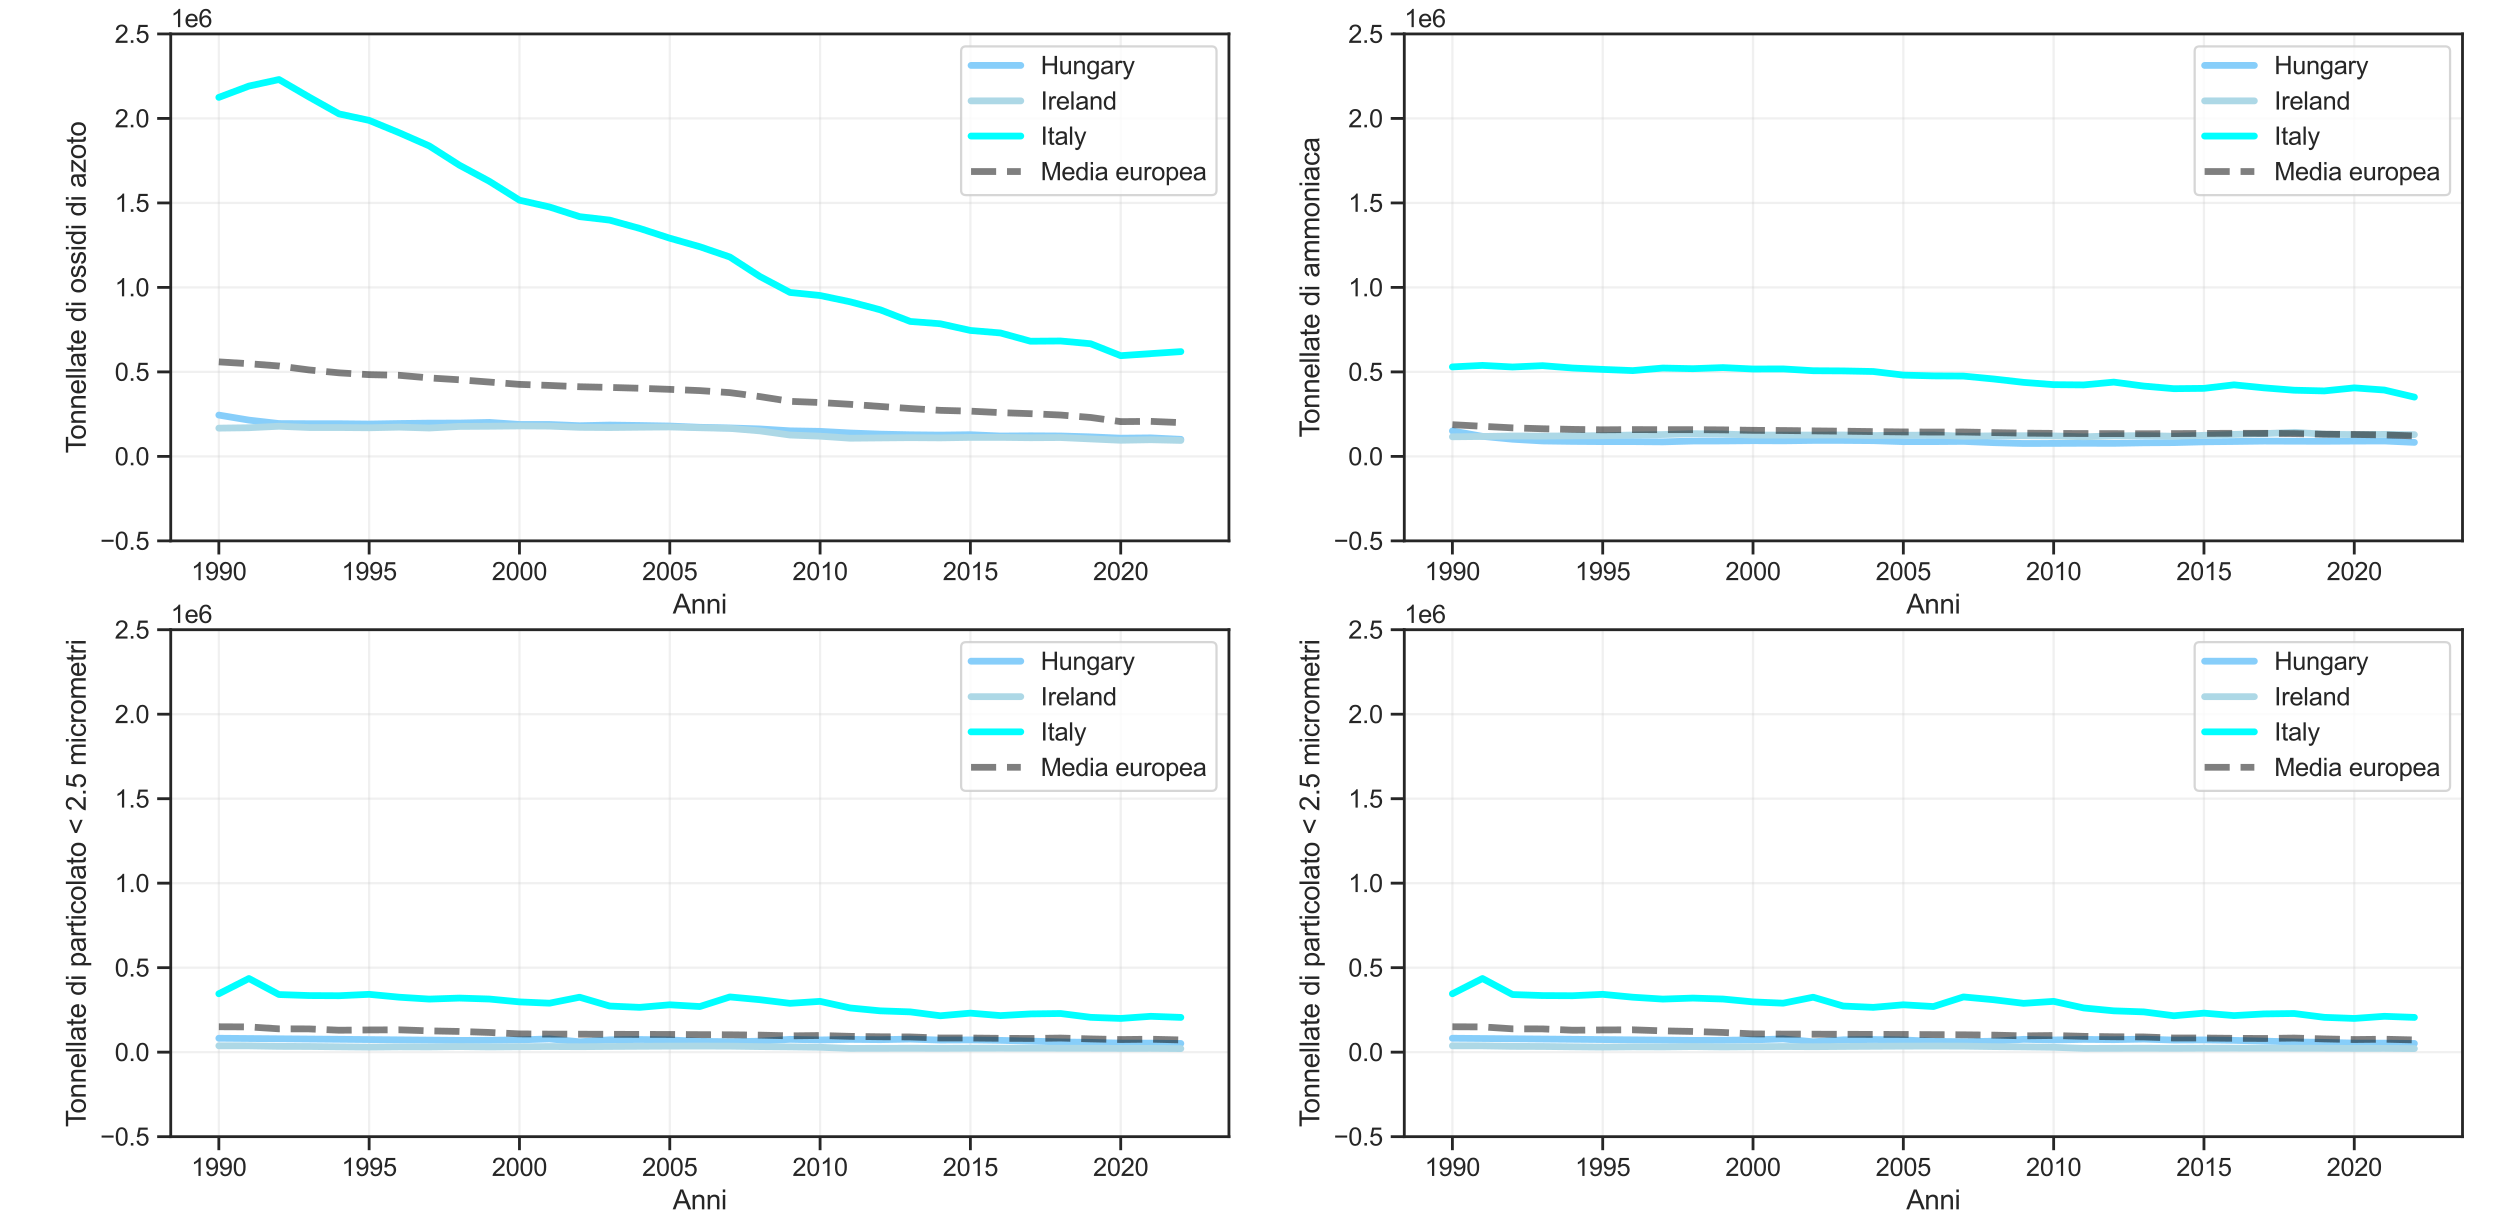 <?xml version="1.0" encoding="utf-8" standalone="no"?>
<!DOCTYPE svg PUBLIC "-//W3C//DTD SVG 1.1//EN"
  "http://www.w3.org/Graphics/SVG/1.1/DTD/svg11.dtd">
<svg xmlns:xlink="http://www.w3.org/1999/xlink" width="1105.92pt" height="543.168pt" viewBox="0 0 1105.92 543.168" xmlns="http://www.w3.org/2000/svg" version="1.1">
 <defs>
  <style type="text/css">*{stroke-linejoin: round; stroke-linecap: butt}</style>
 </defs>
 <g id="figure_1">
  <g id="patch_1">
   <path d="M 0 543.168 
L 1105.92 543.168 
L 1105.92 0 
L 0 0 
z
" style="fill: #ffffff"/>
  </g>
  <g id="axes_1">
   <g id="patch_2">
    <path d="M 75.528 239.267 
L 543.643 239.267 
L 543.643 15.013 
L 75.528 15.013 
z
" style="fill: #ffffff"/>
   </g>
   <g id="matplotlib.axis_1">
    <g id="xtick_1">
     <g id="line2d_1">
      <path d="M 96.806 239.267 
L 96.806 15.013 
" clip-path="url(#p9dde4363c1)" style="fill: none; stroke: #cccccc; stroke-opacity: 0.3; stroke-linecap: round"/>
     </g>
     <g id="line2d_2">
      <defs>
       <path id="m329286c7aa" d="M 0 0 
L 0 6 
" style="stroke: #262626; stroke-width: 1.25"/>
      </defs>
      <g>
       <use xlink:href="#m329286c7aa" x="96.806" y="239.267" style="fill: #262626; stroke: #262626; stroke-width: 1.25"/>
      </g>
     </g>
     <g id="text_1">
      <!-- 1990 -->
      <g style="fill: #262626" transform="translate(84.572 256.64) scale(0.11 -0.11)">
       <defs>
        <path id="ArialMT-31" d="M 2384 0 
L 1822 0 
L 1822 3584 
Q 1619 3391 1289 3197 
Q 959 3003 697 2906 
L 697 3450 
Q 1169 3672 1522 3987 
Q 1875 4303 2022 4600 
L 2384 4600 
L 2384 0 
z
" transform="scale(0.016)"/>
        <path id="ArialMT-39" d="M 350 1059 
L 891 1109 
Q 959 728 1153 556 
Q 1347 384 1650 384 
Q 1909 384 2104 503 
Q 2300 622 2425 820 
Q 2550 1019 2634 1356 
Q 2719 1694 2719 2044 
Q 2719 2081 2716 2156 
Q 2547 1888 2255 1720 
Q 1963 1553 1622 1553 
Q 1053 1553 659 1965 
Q 266 2378 266 3053 
Q 266 3750 677 4175 
Q 1088 4600 1706 4600 
Q 2153 4600 2523 4359 
Q 2894 4119 3086 3673 
Q 3278 3228 3278 2384 
Q 3278 1506 3087 986 
Q 2897 466 2520 194 
Q 2144 -78 1638 -78 
Q 1100 -78 759 220 
Q 419 519 350 1059 
z
M 2653 3081 
Q 2653 3566 2395 3850 
Q 2138 4134 1775 4134 
Q 1400 4134 1122 3828 
Q 844 3522 844 3034 
Q 844 2597 1108 2323 
Q 1372 2050 1759 2050 
Q 2150 2050 2401 2323 
Q 2653 2597 2653 3081 
z
" transform="scale(0.016)"/>
        <path id="ArialMT-30" d="M 266 2259 
Q 266 3072 433 3567 
Q 600 4063 929 4331 
Q 1259 4600 1759 4600 
Q 2128 4600 2406 4451 
Q 2684 4303 2865 4023 
Q 3047 3744 3150 3342 
Q 3253 2941 3253 2259 
Q 3253 1453 3087 958 
Q 2922 463 2592 192 
Q 2263 -78 1759 -78 
Q 1097 -78 719 397 
Q 266 969 266 2259 
z
M 844 2259 
Q 844 1131 1108 757 
Q 1372 384 1759 384 
Q 2147 384 2411 759 
Q 2675 1134 2675 2259 
Q 2675 3391 2411 3762 
Q 2147 4134 1753 4134 
Q 1366 4134 1134 3806 
Q 844 3388 844 2259 
z
" transform="scale(0.016)"/>
       </defs>
       <use xlink:href="#ArialMT-31"/>
       <use xlink:href="#ArialMT-39" x="55.615"/>
       <use xlink:href="#ArialMT-39" x="111.23"/>
       <use xlink:href="#ArialMT-30" x="166.846"/>
      </g>
     </g>
    </g>
    <g id="xtick_2">
     <g id="line2d_3">
      <path d="M 163.3 239.267 
L 163.3 15.013 
" clip-path="url(#p9dde4363c1)" style="fill: none; stroke: #cccccc; stroke-opacity: 0.3; stroke-linecap: round"/>
     </g>
     <g id="line2d_4">
      <g>
       <use xlink:href="#m329286c7aa" x="163.3" y="239.267" style="fill: #262626; stroke: #262626; stroke-width: 1.25"/>
      </g>
     </g>
     <g id="text_2">
      <!-- 1995 -->
      <g style="fill: #262626" transform="translate(151.065 256.64) scale(0.11 -0.11)">
       <defs>
        <path id="ArialMT-35" d="M 266 1200 
L 856 1250 
Q 922 819 1161 601 
Q 1400 384 1738 384 
Q 2144 384 2425 690 
Q 2706 997 2706 1503 
Q 2706 1984 2436 2262 
Q 2166 2541 1728 2541 
Q 1456 2541 1237 2417 
Q 1019 2294 894 2097 
L 366 2166 
L 809 4519 
L 3088 4519 
L 3088 3981 
L 1259 3981 
L 1013 2750 
Q 1425 3038 1878 3038 
Q 2478 3038 2890 2622 
Q 3303 2206 3303 1553 
Q 3303 931 2941 478 
Q 2500 -78 1738 -78 
Q 1113 -78 717 272 
Q 322 622 266 1200 
z
" transform="scale(0.016)"/>
       </defs>
       <use xlink:href="#ArialMT-31"/>
       <use xlink:href="#ArialMT-39" x="55.615"/>
       <use xlink:href="#ArialMT-39" x="111.23"/>
       <use xlink:href="#ArialMT-35" x="166.846"/>
      </g>
     </g>
    </g>
    <g id="xtick_3">
     <g id="line2d_5">
      <path d="M 229.793 239.267 
L 229.793 15.013 
" clip-path="url(#p9dde4363c1)" style="fill: none; stroke: #cccccc; stroke-opacity: 0.3; stroke-linecap: round"/>
     </g>
     <g id="line2d_6">
      <g>
       <use xlink:href="#m329286c7aa" x="229.793" y="239.267" style="fill: #262626; stroke: #262626; stroke-width: 1.25"/>
      </g>
     </g>
     <g id="text_3">
      <!-- 2000 -->
      <g style="fill: #262626" transform="translate(217.559 256.64) scale(0.11 -0.11)">
       <defs>
        <path id="ArialMT-32" d="M 3222 541 
L 3222 0 
L 194 0 
Q 188 203 259 391 
Q 375 700 629 1000 
Q 884 1300 1366 1694 
Q 2113 2306 2375 2664 
Q 2638 3022 2638 3341 
Q 2638 3675 2398 3904 
Q 2159 4134 1775 4134 
Q 1369 4134 1125 3890 
Q 881 3647 878 3216 
L 300 3275 
Q 359 3922 746 4261 
Q 1134 4600 1788 4600 
Q 2447 4600 2831 4234 
Q 3216 3869 3216 3328 
Q 3216 3053 3103 2787 
Q 2991 2522 2730 2228 
Q 2469 1934 1863 1422 
Q 1356 997 1212 845 
Q 1069 694 975 541 
L 3222 541 
z
" transform="scale(0.016)"/>
       </defs>
       <use xlink:href="#ArialMT-32"/>
       <use xlink:href="#ArialMT-30" x="55.615"/>
       <use xlink:href="#ArialMT-30" x="111.23"/>
       <use xlink:href="#ArialMT-30" x="166.846"/>
      </g>
     </g>
    </g>
    <g id="xtick_4">
     <g id="line2d_7">
      <path d="M 296.287 239.267 
L 296.287 15.013 
" clip-path="url(#p9dde4363c1)" style="fill: none; stroke: #cccccc; stroke-opacity: 0.3; stroke-linecap: round"/>
     </g>
     <g id="line2d_8">
      <g>
       <use xlink:href="#m329286c7aa" x="296.287" y="239.267" style="fill: #262626; stroke: #262626; stroke-width: 1.25"/>
      </g>
     </g>
     <g id="text_4">
      <!-- 2005 -->
      <g style="fill: #262626" transform="translate(284.053 256.64) scale(0.11 -0.11)">
       <use xlink:href="#ArialMT-32"/>
       <use xlink:href="#ArialMT-30" x="55.615"/>
       <use xlink:href="#ArialMT-30" x="111.23"/>
       <use xlink:href="#ArialMT-35" x="166.846"/>
      </g>
     </g>
    </g>
    <g id="xtick_5">
     <g id="line2d_9">
      <path d="M 362.78 239.267 
L 362.78 15.013 
" clip-path="url(#p9dde4363c1)" style="fill: none; stroke: #cccccc; stroke-opacity: 0.3; stroke-linecap: round"/>
     </g>
     <g id="line2d_10">
      <g>
       <use xlink:href="#m329286c7aa" x="362.78" y="239.267" style="fill: #262626; stroke: #262626; stroke-width: 1.25"/>
      </g>
     </g>
     <g id="text_5">
      <!-- 2010 -->
      <g style="fill: #262626" transform="translate(350.546 256.64) scale(0.11 -0.11)">
       <use xlink:href="#ArialMT-32"/>
       <use xlink:href="#ArialMT-30" x="55.615"/>
       <use xlink:href="#ArialMT-31" x="111.23"/>
       <use xlink:href="#ArialMT-30" x="166.846"/>
      </g>
     </g>
    </g>
    <g id="xtick_6">
     <g id="line2d_11">
      <path d="M 429.274 239.267 
L 429.274 15.013 
" clip-path="url(#p9dde4363c1)" style="fill: none; stroke: #cccccc; stroke-opacity: 0.3; stroke-linecap: round"/>
     </g>
     <g id="line2d_12">
      <g>
       <use xlink:href="#m329286c7aa" x="429.274" y="239.267" style="fill: #262626; stroke: #262626; stroke-width: 1.25"/>
      </g>
     </g>
     <g id="text_6">
      <!-- 2015 -->
      <g style="fill: #262626" transform="translate(417.04 256.64) scale(0.11 -0.11)">
       <use xlink:href="#ArialMT-32"/>
       <use xlink:href="#ArialMT-30" x="55.615"/>
       <use xlink:href="#ArialMT-31" x="111.23"/>
       <use xlink:href="#ArialMT-35" x="166.846"/>
      </g>
     </g>
    </g>
    <g id="xtick_7">
     <g id="line2d_13">
      <path d="M 495.768 239.267 
L 495.768 15.013 
" clip-path="url(#p9dde4363c1)" style="fill: none; stroke: #cccccc; stroke-opacity: 0.3; stroke-linecap: round"/>
     </g>
     <g id="line2d_14">
      <g>
       <use xlink:href="#m329286c7aa" x="495.768" y="239.267" style="fill: #262626; stroke: #262626; stroke-width: 1.25"/>
      </g>
     </g>
     <g id="text_7">
      <!-- 2020 -->
      <g style="fill: #262626" transform="translate(483.533 256.64) scale(0.11 -0.11)">
       <use xlink:href="#ArialMT-32"/>
       <use xlink:href="#ArialMT-30" x="55.615"/>
       <use xlink:href="#ArialMT-32" x="111.23"/>
       <use xlink:href="#ArialMT-30" x="166.846"/>
      </g>
     </g>
    </g>
    <g id="text_8">
     <!-- Anni -->
     <g style="fill: #262626" transform="translate(297.577 271.416) scale(0.12 -0.12)">
      <defs>
       <path id="ArialMT-41" d="M -9 0 
L 1750 4581 
L 2403 4581 
L 4278 0 
L 3588 0 
L 3053 1388 
L 1138 1388 
L 634 0 
L -9 0 
z
M 1313 1881 
L 2866 1881 
L 2388 3150 
Q 2169 3728 2063 4100 
Q 1975 3659 1816 3225 
L 1313 1881 
z
" transform="scale(0.016)"/>
       <path id="ArialMT-6e" d="M 422 0 
L 422 3319 
L 928 3319 
L 928 2847 
Q 1294 3394 1984 3394 
Q 2284 3394 2536 3286 
Q 2788 3178 2913 3003 
Q 3038 2828 3088 2588 
Q 3119 2431 3119 2041 
L 3119 0 
L 2556 0 
L 2556 2019 
Q 2556 2363 2490 2533 
Q 2425 2703 2258 2804 
Q 2091 2906 1866 2906 
Q 1506 2906 1245 2678 
Q 984 2450 984 1813 
L 984 0 
L 422 0 
z
" transform="scale(0.016)"/>
       <path id="ArialMT-69" d="M 425 3934 
L 425 4581 
L 988 4581 
L 988 3934 
L 425 3934 
z
M 425 0 
L 425 3319 
L 988 3319 
L 988 0 
L 425 0 
z
" transform="scale(0.016)"/>
      </defs>
      <use xlink:href="#ArialMT-41"/>
      <use xlink:href="#ArialMT-6e" x="66.699"/>
      <use xlink:href="#ArialMT-6e" x="122.314"/>
      <use xlink:href="#ArialMT-69" x="177.93"/>
     </g>
    </g>
   </g>
   <g id="matplotlib.axis_2">
    <g id="ytick_1">
     <g id="line2d_15">
      <path d="M 75.528 239.267 
L 543.643 239.267 
" clip-path="url(#p9dde4363c1)" style="fill: none; stroke: #cccccc; stroke-opacity: 0.3; stroke-linecap: round"/>
     </g>
     <g id="line2d_16">
      <defs>
       <path id="m9103f50d8a" d="M 0 0 
L -6 0 
" style="stroke: #262626; stroke-width: 1.25"/>
      </defs>
      <g>
       <use xlink:href="#m9103f50d8a" x="75.528" y="239.267" style="fill: #262626; stroke: #262626; stroke-width: 1.25"/>
      </g>
     </g>
     <g id="text_9">
      <!-- −0.5 -->
      <g style="fill: #262626" transform="translate(44.313 243.203) scale(0.11 -0.11)">
       <defs>
        <path id="ArialMT-2212" d="M 3381 1997 
L 356 1997 
L 356 2522 
L 3381 2522 
L 3381 1997 
z
" transform="scale(0.016)"/>
        <path id="ArialMT-2e" d="M 581 0 
L 581 641 
L 1222 641 
L 1222 0 
L 581 0 
z
" transform="scale(0.016)"/>
       </defs>
       <use xlink:href="#ArialMT-2212"/>
       <use xlink:href="#ArialMT-30" x="58.398"/>
       <use xlink:href="#ArialMT-2e" x="114.014"/>
       <use xlink:href="#ArialMT-35" x="141.797"/>
      </g>
     </g>
    </g>
    <g id="ytick_2">
     <g id="line2d_17">
      <path d="M 75.528 201.891 
L 543.643 201.891 
" clip-path="url(#p9dde4363c1)" style="fill: none; stroke: #cccccc; stroke-opacity: 0.3; stroke-linecap: round"/>
     </g>
     <g id="line2d_18">
      <g>
       <use xlink:href="#m9103f50d8a" x="75.528" y="201.891" style="fill: #262626; stroke: #262626; stroke-width: 1.25"/>
      </g>
     </g>
     <g id="text_10">
      <!-- 0.0 -->
      <g style="fill: #262626" transform="translate(50.738 205.828) scale(0.11 -0.11)">
       <use xlink:href="#ArialMT-30"/>
       <use xlink:href="#ArialMT-2e" x="55.615"/>
       <use xlink:href="#ArialMT-30" x="83.398"/>
      </g>
     </g>
    </g>
    <g id="ytick_3">
     <g id="line2d_19">
      <path d="M 75.528 164.515 
L 543.643 164.515 
" clip-path="url(#p9dde4363c1)" style="fill: none; stroke: #cccccc; stroke-opacity: 0.3; stroke-linecap: round"/>
     </g>
     <g id="line2d_20">
      <g>
       <use xlink:href="#m9103f50d8a" x="75.528" y="164.515" style="fill: #262626; stroke: #262626; stroke-width: 1.25"/>
      </g>
     </g>
     <g id="text_11">
      <!-- 0.5 -->
      <g style="fill: #262626" transform="translate(50.738 168.452) scale(0.11 -0.11)">
       <use xlink:href="#ArialMT-30"/>
       <use xlink:href="#ArialMT-2e" x="55.615"/>
       <use xlink:href="#ArialMT-35" x="83.398"/>
      </g>
     </g>
    </g>
    <g id="ytick_4">
     <g id="line2d_21">
      <path d="M 75.528 127.14 
L 543.643 127.14 
" clip-path="url(#p9dde4363c1)" style="fill: none; stroke: #cccccc; stroke-opacity: 0.3; stroke-linecap: round"/>
     </g>
     <g id="line2d_22">
      <g>
       <use xlink:href="#m9103f50d8a" x="75.528" y="127.14" style="fill: #262626; stroke: #262626; stroke-width: 1.25"/>
      </g>
     </g>
     <g id="text_12">
      <!-- 1.0 -->
      <g style="fill: #262626" transform="translate(50.738 131.076) scale(0.11 -0.11)">
       <use xlink:href="#ArialMT-31"/>
       <use xlink:href="#ArialMT-2e" x="55.615"/>
       <use xlink:href="#ArialMT-30" x="83.398"/>
      </g>
     </g>
    </g>
    <g id="ytick_5">
     <g id="line2d_23">
      <path d="M 75.528 89.764 
L 543.643 89.764 
" clip-path="url(#p9dde4363c1)" style="fill: none; stroke: #cccccc; stroke-opacity: 0.3; stroke-linecap: round"/>
     </g>
     <g id="line2d_24">
      <g>
       <use xlink:href="#m9103f50d8a" x="75.528" y="89.764" style="fill: #262626; stroke: #262626; stroke-width: 1.25"/>
      </g>
     </g>
     <g id="text_13">
      <!-- 1.5 -->
      <g style="fill: #262626" transform="translate(50.738 93.701) scale(0.11 -0.11)">
       <use xlink:href="#ArialMT-31"/>
       <use xlink:href="#ArialMT-2e" x="55.615"/>
       <use xlink:href="#ArialMT-35" x="83.398"/>
      </g>
     </g>
    </g>
    <g id="ytick_6">
     <g id="line2d_25">
      <path d="M 75.528 52.388 
L 543.643 52.388 
" clip-path="url(#p9dde4363c1)" style="fill: none; stroke: #cccccc; stroke-opacity: 0.3; stroke-linecap: round"/>
     </g>
     <g id="line2d_26">
      <g>
       <use xlink:href="#m9103f50d8a" x="75.528" y="52.388" style="fill: #262626; stroke: #262626; stroke-width: 1.25"/>
      </g>
     </g>
     <g id="text_14">
      <!-- 2.0 -->
      <g style="fill: #262626" transform="translate(50.738 56.325) scale(0.11 -0.11)">
       <use xlink:href="#ArialMT-32"/>
       <use xlink:href="#ArialMT-2e" x="55.615"/>
       <use xlink:href="#ArialMT-30" x="83.398"/>
      </g>
     </g>
    </g>
    <g id="ytick_7">
     <g id="line2d_27">
      <path d="M 75.528 15.013 
L 543.643 15.013 
" clip-path="url(#p9dde4363c1)" style="fill: none; stroke: #cccccc; stroke-opacity: 0.3; stroke-linecap: round"/>
     </g>
     <g id="line2d_28">
      <g>
       <use xlink:href="#m9103f50d8a" x="75.528" y="15.013" style="fill: #262626; stroke: #262626; stroke-width: 1.25"/>
      </g>
     </g>
     <g id="text_15">
      <!-- 2.5 -->
      <g style="fill: #262626" transform="translate(50.738 18.949) scale(0.11 -0.11)">
       <use xlink:href="#ArialMT-32"/>
       <use xlink:href="#ArialMT-2e" x="55.615"/>
       <use xlink:href="#ArialMT-35" x="83.398"/>
      </g>
     </g>
    </g>
    <g id="text_16">
     <!-- Tonnellate di ossidi di azoto -->
     <g style="fill: #262626" transform="translate(37.928 200.512) rotate(-90) scale(0.12 -0.12)">
      <defs>
       <path id="ArialMT-54" d="M 1659 0 
L 1659 4041 
L 150 4041 
L 150 4581 
L 3781 4581 
L 3781 4041 
L 2266 4041 
L 2266 0 
L 1659 0 
z
" transform="scale(0.016)"/>
       <path id="ArialMT-6f" d="M 213 1659 
Q 213 2581 725 3025 
Q 1153 3394 1769 3394 
Q 2453 3394 2887 2945 
Q 3322 2497 3322 1706 
Q 3322 1066 3130 698 
Q 2938 331 2570 128 
Q 2203 -75 1769 -75 
Q 1072 -75 642 372 
Q 213 819 213 1659 
z
M 791 1659 
Q 791 1022 1069 705 
Q 1347 388 1769 388 
Q 2188 388 2466 706 
Q 2744 1025 2744 1678 
Q 2744 2294 2464 2611 
Q 2184 2928 1769 2928 
Q 1347 2928 1069 2612 
Q 791 2297 791 1659 
z
" transform="scale(0.016)"/>
       <path id="ArialMT-65" d="M 2694 1069 
L 3275 997 
Q 3138 488 2766 206 
Q 2394 -75 1816 -75 
Q 1088 -75 661 373 
Q 234 822 234 1631 
Q 234 2469 665 2931 
Q 1097 3394 1784 3394 
Q 2450 3394 2872 2941 
Q 3294 2488 3294 1666 
Q 3294 1616 3291 1516 
L 816 1516 
Q 847 969 1125 678 
Q 1403 388 1819 388 
Q 2128 388 2347 550 
Q 2566 713 2694 1069 
z
M 847 1978 
L 2700 1978 
Q 2663 2397 2488 2606 
Q 2219 2931 1791 2931 
Q 1403 2931 1139 2672 
Q 875 2413 847 1978 
z
" transform="scale(0.016)"/>
       <path id="ArialMT-6c" d="M 409 0 
L 409 4581 
L 972 4581 
L 972 0 
L 409 0 
z
" transform="scale(0.016)"/>
       <path id="ArialMT-61" d="M 2588 409 
Q 2275 144 1986 34 
Q 1697 -75 1366 -75 
Q 819 -75 525 192 
Q 231 459 231 875 
Q 231 1119 342 1320 
Q 453 1522 633 1644 
Q 813 1766 1038 1828 
Q 1203 1872 1538 1913 
Q 2219 1994 2541 2106 
Q 2544 2222 2544 2253 
Q 2544 2597 2384 2738 
Q 2169 2928 1744 2928 
Q 1347 2928 1158 2789 
Q 969 2650 878 2297 
L 328 2372 
Q 403 2725 575 2942 
Q 747 3159 1072 3276 
Q 1397 3394 1825 3394 
Q 2250 3394 2515 3294 
Q 2781 3194 2906 3042 
Q 3031 2891 3081 2659 
Q 3109 2516 3109 2141 
L 3109 1391 
Q 3109 606 3145 398 
Q 3181 191 3288 0 
L 2700 0 
Q 2613 175 2588 409 
z
M 2541 1666 
Q 2234 1541 1622 1453 
Q 1275 1403 1131 1340 
Q 988 1278 909 1158 
Q 831 1038 831 891 
Q 831 666 1001 516 
Q 1172 366 1500 366 
Q 1825 366 2078 508 
Q 2331 650 2450 897 
Q 2541 1088 2541 1459 
L 2541 1666 
z
" transform="scale(0.016)"/>
       <path id="ArialMT-74" d="M 1650 503 
L 1731 6 
Q 1494 -44 1306 -44 
Q 1000 -44 831 53 
Q 663 150 594 308 
Q 525 466 525 972 
L 525 2881 
L 113 2881 
L 113 3319 
L 525 3319 
L 525 4141 
L 1084 4478 
L 1084 3319 
L 1650 3319 
L 1650 2881 
L 1084 2881 
L 1084 941 
Q 1084 700 1114 631 
Q 1144 563 1211 522 
Q 1278 481 1403 481 
Q 1497 481 1650 503 
z
" transform="scale(0.016)"/>
       <path id="ArialMT-20" transform="scale(0.016)"/>
       <path id="ArialMT-64" d="M 2575 0 
L 2575 419 
Q 2259 -75 1647 -75 
Q 1250 -75 917 144 
Q 584 363 401 755 
Q 219 1147 219 1656 
Q 219 2153 384 2558 
Q 550 2963 881 3178 
Q 1213 3394 1622 3394 
Q 1922 3394 2156 3267 
Q 2391 3141 2538 2938 
L 2538 4581 
L 3097 4581 
L 3097 0 
L 2575 0 
z
M 797 1656 
Q 797 1019 1065 703 
Q 1334 388 1700 388 
Q 2069 388 2326 689 
Q 2584 991 2584 1609 
Q 2584 2291 2321 2609 
Q 2059 2928 1675 2928 
Q 1300 2928 1048 2622 
Q 797 2316 797 1656 
z
" transform="scale(0.016)"/>
       <path id="ArialMT-73" d="M 197 991 
L 753 1078 
Q 800 744 1014 566 
Q 1228 388 1613 388 
Q 2000 388 2187 545 
Q 2375 703 2375 916 
Q 2375 1106 2209 1216 
Q 2094 1291 1634 1406 
Q 1016 1563 777 1677 
Q 538 1791 414 1992 
Q 291 2194 291 2438 
Q 291 2659 392 2848 
Q 494 3038 669 3163 
Q 800 3259 1026 3326 
Q 1253 3394 1513 3394 
Q 1903 3394 2198 3281 
Q 2494 3169 2634 2976 
Q 2775 2784 2828 2463 
L 2278 2388 
Q 2241 2644 2061 2787 
Q 1881 2931 1553 2931 
Q 1166 2931 1000 2803 
Q 834 2675 834 2503 
Q 834 2394 903 2306 
Q 972 2216 1119 2156 
Q 1203 2125 1616 2013 
Q 2213 1853 2448 1751 
Q 2684 1650 2818 1456 
Q 2953 1263 2953 975 
Q 2953 694 2789 445 
Q 2625 197 2315 61 
Q 2006 -75 1616 -75 
Q 969 -75 630 194 
Q 291 463 197 991 
z
" transform="scale(0.016)"/>
       <path id="ArialMT-7a" d="M 125 0 
L 125 456 
L 2238 2881 
Q 1878 2863 1603 2863 
L 250 2863 
L 250 3319 
L 2963 3319 
L 2963 2947 
L 1166 841 
L 819 456 
Q 1197 484 1528 484 
L 3063 484 
L 3063 0 
L 125 0 
z
" transform="scale(0.016)"/>
      </defs>
      <use xlink:href="#ArialMT-54"/>
      <use xlink:href="#ArialMT-6f" x="49.959"/>
      <use xlink:href="#ArialMT-6e" x="105.574"/>
      <use xlink:href="#ArialMT-6e" x="161.189"/>
      <use xlink:href="#ArialMT-65" x="216.805"/>
      <use xlink:href="#ArialMT-6c" x="272.42"/>
      <use xlink:href="#ArialMT-6c" x="294.637"/>
      <use xlink:href="#ArialMT-61" x="316.854"/>
      <use xlink:href="#ArialMT-74" x="372.469"/>
      <use xlink:href="#ArialMT-65" x="400.252"/>
      <use xlink:href="#ArialMT-20" x="455.867"/>
      <use xlink:href="#ArialMT-64" x="483.65"/>
      <use xlink:href="#ArialMT-69" x="539.266"/>
      <use xlink:href="#ArialMT-20" x="561.482"/>
      <use xlink:href="#ArialMT-6f" x="589.266"/>
      <use xlink:href="#ArialMT-73" x="644.881"/>
      <use xlink:href="#ArialMT-73" x="694.881"/>
      <use xlink:href="#ArialMT-69" x="744.881"/>
      <use xlink:href="#ArialMT-64" x="767.098"/>
      <use xlink:href="#ArialMT-69" x="822.713"/>
      <use xlink:href="#ArialMT-20" x="844.93"/>
      <use xlink:href="#ArialMT-64" x="872.713"/>
      <use xlink:href="#ArialMT-69" x="928.328"/>
      <use xlink:href="#ArialMT-20" x="950.545"/>
      <use xlink:href="#ArialMT-61" x="978.328"/>
      <use xlink:href="#ArialMT-7a" x="1033.943"/>
      <use xlink:href="#ArialMT-6f" x="1083.943"/>
      <use xlink:href="#ArialMT-74" x="1139.559"/>
      <use xlink:href="#ArialMT-6f" x="1167.342"/>
     </g>
    </g>
    <g id="text_17">
     <!-- 1e6 -->
     <g style="fill: #262626" transform="translate(75.528 12.013) scale(0.11 -0.11)">
      <defs>
       <path id="ArialMT-36" d="M 3184 3459 
L 2625 3416 
Q 2550 3747 2413 3897 
Q 2184 4138 1850 4138 
Q 1581 4138 1378 3988 
Q 1113 3794 959 3422 
Q 806 3050 800 2363 
Q 1003 2672 1297 2822 
Q 1591 2972 1913 2972 
Q 2475 2972 2870 2558 
Q 3266 2144 3266 1488 
Q 3266 1056 3080 686 
Q 2894 316 2569 119 
Q 2244 -78 1831 -78 
Q 1128 -78 684 439 
Q 241 956 241 2144 
Q 241 3472 731 4075 
Q 1159 4600 1884 4600 
Q 2425 4600 2770 4297 
Q 3116 3994 3184 3459 
z
M 888 1484 
Q 888 1194 1011 928 
Q 1134 663 1356 523 
Q 1578 384 1822 384 
Q 2178 384 2434 671 
Q 2691 959 2691 1453 
Q 2691 1928 2437 2201 
Q 2184 2475 1800 2475 
Q 1419 2475 1153 2201 
Q 888 1928 888 1484 
z
" transform="scale(0.016)"/>
      </defs>
      <use xlink:href="#ArialMT-31"/>
      <use xlink:href="#ArialMT-65" x="55.615"/>
      <use xlink:href="#ArialMT-36" x="111.23"/>
     </g>
    </g>
   </g>
   <g id="PolyCollection_1"/>
   <g id="PolyCollection_2"/>
   <g id="PolyCollection_3"/>
   <g id="line2d_29">
    <path d="M 96.806 183.619 
L 110.105 185.839 
L 123.403 187.364 
L 136.702 187.437 
L 150.001 187.44 
L 163.3 187.586 
L 176.598 187.35 
L 189.897 187.175 
L 203.196 187.151 
L 216.494 186.86 
L 229.793 187.766 
L 243.092 187.77 
L 256.391 188.323 
L 269.689 188.036 
L 282.988 188.22 
L 296.287 188.469 
L 309.585 189.027 
L 322.884 189.309 
L 336.183 189.748 
L 349.482 190.583 
L 362.78 190.822 
L 376.079 191.535 
L 389.378 192.046 
L 402.677 192.335 
L 415.975 192.47 
L 429.274 192.302 
L 442.573 192.879 
L 455.871 192.787 
L 469.17 192.864 
L 482.469 193.26 
L 495.768 193.834 
L 509.066 193.698 
L 522.365 194.347 
" clip-path="url(#p9dde4363c1)" style="fill: none; stroke: #87cefa; stroke-width: 3; stroke-linecap: round"/>
   </g>
   <g id="line2d_30">
    <path d="M 96.806 189.397 
L 110.105 189.211 
L 123.403 188.563 
L 136.702 189.119 
L 150.001 189.124 
L 163.3 189.237 
L 176.598 188.953 
L 189.897 189.342 
L 203.196 188.646 
L 216.494 188.557 
L 229.793 188.422 
L 243.092 188.506 
L 256.391 189.047 
L 269.689 189.129 
L 282.988 188.991 
L 296.287 188.87 
L 309.585 189.219 
L 322.884 189.506 
L 336.183 190.607 
L 349.482 192.444 
L 362.78 192.953 
L 376.079 193.852 
L 389.378 193.724 
L 402.677 193.604 
L 415.975 193.7 
L 429.274 193.487 
L 442.573 193.483 
L 455.871 193.635 
L 469.17 193.555 
L 482.469 194.168 
L 495.768 194.762 
L 509.066 194.521 
L 522.365 194.832 
" clip-path="url(#p9dde4363c1)" style="fill: none; stroke: #add8e6; stroke-width: 3; stroke-linecap: round"/>
   </g>
   <g id="line2d_31">
    <path d="M 96.806 43.078 
L 110.105 38.079 
L 123.403 35.181 
L 136.702 42.908 
L 150.001 50.395 
L 163.3 53.261 
L 176.598 58.732 
L 189.897 64.561 
L 203.196 73.055 
L 216.494 80.224 
L 229.793 88.551 
L 243.092 91.565 
L 256.391 95.836 
L 269.689 97.372 
L 282.988 101.054 
L 296.287 105.373 
L 309.585 109.147 
L 322.884 113.701 
L 336.183 122.321 
L 349.482 129.375 
L 362.78 130.728 
L 376.079 133.516 
L 389.378 137.044 
L 402.677 142.198 
L 415.975 143.228 
L 429.274 146.182 
L 442.573 147.293 
L 455.871 150.949 
L 469.17 150.846 
L 482.469 152.06 
L 495.768 157.339 
L 509.066 156.431 
L 522.365 155.541 
" clip-path="url(#p9dde4363c1)" style="fill: none; stroke: #00ffff; stroke-width: 3; stroke-linecap: round"/>
   </g>
   <g id="line2d_32"/>
   <g id="line2d_33"/>
   <g id="line2d_34"/>
   <g id="line2d_35">
    <path d="M 96.806 160.081 
L 110.105 160.898 
L 123.403 161.903 
L 136.702 163.65 
L 150.001 164.933 
L 163.3 165.736 
L 176.598 166.017 
L 189.897 167.181 
L 203.196 167.999 
L 216.494 169.009 
L 229.793 170.033 
L 243.092 170.506 
L 256.391 171.085 
L 269.689 171.385 
L 282.988 171.755 
L 296.287 172.24 
L 309.585 172.792 
L 322.884 173.689 
L 336.183 175.445 
L 349.482 177.538 
L 362.78 178.061 
L 376.079 178.856 
L 389.378 179.798 
L 402.677 180.719 
L 415.975 181.524 
L 429.274 181.876 
L 442.573 182.541 
L 455.871 182.994 
L 469.17 183.598 
L 482.469 184.671 
L 495.768 186.514 
L 509.066 186.398 
L 522.365 186.955 
" clip-path="url(#p9dde4363c1)" style="fill: none; stroke-dasharray: 11.1,4.8; stroke-dashoffset: 0; stroke: #000000; stroke-opacity: 0.5; stroke-width: 3"/>
   </g>
   <g id="patch_3">
    <path d="M 75.528 239.267 
L 75.528 15.013 
" style="fill: none; stroke: #262626; stroke-width: 1.25; stroke-linejoin: miter; stroke-linecap: square"/>
   </g>
   <g id="patch_4">
    <path d="M 543.643 239.267 
L 543.643 15.013 
" style="fill: none; stroke: #262626; stroke-width: 1.25; stroke-linejoin: miter; stroke-linecap: square"/>
   </g>
   <g id="patch_5">
    <path d="M 75.528 239.267 
L 543.643 239.267 
" style="fill: none; stroke: #262626; stroke-width: 1.25; stroke-linejoin: miter; stroke-linecap: square"/>
   </g>
   <g id="patch_6">
    <path d="M 75.528 15.013 
L 543.643 15.013 
" style="fill: none; stroke: #262626; stroke-width: 1.25; stroke-linejoin: miter; stroke-linecap: square"/>
   </g>
   <g id="legend_1">
    <g id="patch_7">
     <path d="M 427.364 86.31 
L 535.943 86.31 
Q 538.143 86.31 538.143 84.11 
L 538.143 22.713 
Q 538.143 20.513 535.943 20.513 
L 427.364 20.513 
Q 425.164 20.513 425.164 22.713 
L 425.164 84.11 
Q 425.164 86.31 427.364 86.31 
z
" style="fill: #ffffff; opacity: 0.8; stroke: #cccccc; stroke-linejoin: miter"/>
    </g>
    <g id="line2d_36">
     <path d="M 429.564 28.936 
L 440.564 28.936 
L 451.564 28.936 
" style="fill: none; stroke: #87cefa; stroke-width: 3; stroke-linecap: round"/>
    </g>
    <g id="text_18">
     <!-- Hungary -->
     <g style="fill: #262626" transform="translate(460.364 32.786) scale(0.11 -0.11)">
      <defs>
       <path id="ArialMT-48" d="M 513 0 
L 513 4581 
L 1119 4581 
L 1119 2700 
L 3500 2700 
L 3500 4581 
L 4106 4581 
L 4106 0 
L 3500 0 
L 3500 2159 
L 1119 2159 
L 1119 0 
L 513 0 
z
" transform="scale(0.016)"/>
       <path id="ArialMT-75" d="M 2597 0 
L 2597 488 
Q 2209 -75 1544 -75 
Q 1250 -75 995 37 
Q 741 150 617 320 
Q 494 491 444 738 
Q 409 903 409 1263 
L 409 3319 
L 972 3319 
L 972 1478 
Q 972 1038 1006 884 
Q 1059 663 1231 536 
Q 1403 409 1656 409 
Q 1909 409 2131 539 
Q 2353 669 2445 892 
Q 2538 1116 2538 1541 
L 2538 3319 
L 3100 3319 
L 3100 0 
L 2597 0 
z
" transform="scale(0.016)"/>
       <path id="ArialMT-67" d="M 319 -275 
L 866 -356 
Q 900 -609 1056 -725 
Q 1266 -881 1628 -881 
Q 2019 -881 2231 -725 
Q 2444 -569 2519 -288 
Q 2563 -116 2559 434 
Q 2191 0 1641 0 
Q 956 0 581 494 
Q 206 988 206 1678 
Q 206 2153 378 2554 
Q 550 2956 876 3175 
Q 1203 3394 1644 3394 
Q 2231 3394 2613 2919 
L 2613 3319 
L 3131 3319 
L 3131 450 
Q 3131 -325 2973 -648 
Q 2816 -972 2473 -1159 
Q 2131 -1347 1631 -1347 
Q 1038 -1347 672 -1080 
Q 306 -813 319 -275 
z
M 784 1719 
Q 784 1066 1043 766 
Q 1303 466 1694 466 
Q 2081 466 2343 764 
Q 2606 1063 2606 1700 
Q 2606 2309 2336 2618 
Q 2066 2928 1684 2928 
Q 1309 2928 1046 2623 
Q 784 2319 784 1719 
z
" transform="scale(0.016)"/>
       <path id="ArialMT-72" d="M 416 0 
L 416 3319 
L 922 3319 
L 922 2816 
Q 1116 3169 1280 3281 
Q 1444 3394 1641 3394 
Q 1925 3394 2219 3213 
L 2025 2691 
Q 1819 2813 1613 2813 
Q 1428 2813 1281 2702 
Q 1134 2591 1072 2394 
Q 978 2094 978 1738 
L 978 0 
L 416 0 
z
" transform="scale(0.016)"/>
       <path id="ArialMT-79" d="M 397 -1278 
L 334 -750 
Q 519 -800 656 -800 
Q 844 -800 956 -737 
Q 1069 -675 1141 -563 
Q 1194 -478 1313 -144 
Q 1328 -97 1363 -6 
L 103 3319 
L 709 3319 
L 1400 1397 
Q 1534 1031 1641 628 
Q 1738 1016 1872 1384 
L 2581 3319 
L 3144 3319 
L 1881 -56 
Q 1678 -603 1566 -809 
Q 1416 -1088 1222 -1217 
Q 1028 -1347 759 -1347 
Q 597 -1347 397 -1278 
z
" transform="scale(0.016)"/>
      </defs>
      <use xlink:href="#ArialMT-48"/>
      <use xlink:href="#ArialMT-75" x="72.217"/>
      <use xlink:href="#ArialMT-6e" x="127.832"/>
      <use xlink:href="#ArialMT-67" x="183.447"/>
      <use xlink:href="#ArialMT-61" x="239.062"/>
      <use xlink:href="#ArialMT-72" x="294.678"/>
      <use xlink:href="#ArialMT-79" x="327.979"/>
     </g>
    </g>
    <g id="line2d_37">
     <path d="M 429.564 44.625 
L 440.564 44.625 
L 451.564 44.625 
" style="fill: none; stroke: #add8e6; stroke-width: 3; stroke-linecap: round"/>
    </g>
    <g id="text_19">
     <!-- Ireland -->
     <g style="fill: #262626" transform="translate(460.364 48.475) scale(0.11 -0.11)">
      <defs>
       <path id="ArialMT-49" d="M 597 0 
L 597 4581 
L 1203 4581 
L 1203 0 
L 597 0 
z
" transform="scale(0.016)"/>
      </defs>
      <use xlink:href="#ArialMT-49"/>
      <use xlink:href="#ArialMT-72" x="27.783"/>
      <use xlink:href="#ArialMT-65" x="61.084"/>
      <use xlink:href="#ArialMT-6c" x="116.699"/>
      <use xlink:href="#ArialMT-61" x="138.916"/>
      <use xlink:href="#ArialMT-6e" x="194.531"/>
      <use xlink:href="#ArialMT-64" x="250.146"/>
     </g>
    </g>
    <g id="line2d_38">
     <path d="M 429.564 60.185 
L 440.564 60.185 
L 451.564 60.185 
" style="fill: none; stroke: #00ffff; stroke-width: 3; stroke-linecap: round"/>
    </g>
    <g id="text_20">
     <!-- Italy -->
     <g style="fill: #262626" transform="translate(460.364 64.035) scale(0.11 -0.11)">
      <use xlink:href="#ArialMT-49"/>
      <use xlink:href="#ArialMT-74" x="27.783"/>
      <use xlink:href="#ArialMT-61" x="55.566"/>
      <use xlink:href="#ArialMT-6c" x="111.182"/>
      <use xlink:href="#ArialMT-79" x="133.398"/>
     </g>
    </g>
    <g id="line2d_39">
     <path d="M 429.564 75.873 
L 440.564 75.873 
L 451.564 75.873 
" style="fill: none; stroke-dasharray: 11.1,4.8; stroke-dashoffset: 0; stroke: #000000; stroke-opacity: 0.5; stroke-width: 3"/>
    </g>
    <g id="text_21">
     <!-- Media europea -->
     <g style="fill: #262626" transform="translate(460.364 79.723) scale(0.11 -0.11)">
      <defs>
       <path id="ArialMT-4d" d="M 475 0 
L 475 4581 
L 1388 4581 
L 2472 1338 
Q 2622 884 2691 659 
Q 2769 909 2934 1394 
L 4031 4581 
L 4847 4581 
L 4847 0 
L 4263 0 
L 4263 3834 
L 2931 0 
L 2384 0 
L 1059 3900 
L 1059 0 
L 475 0 
z
" transform="scale(0.016)"/>
       <path id="ArialMT-70" d="M 422 -1272 
L 422 3319 
L 934 3319 
L 934 2888 
Q 1116 3141 1344 3267 
Q 1572 3394 1897 3394 
Q 2322 3394 2647 3175 
Q 2972 2956 3137 2557 
Q 3303 2159 3303 1684 
Q 3303 1175 3120 767 
Q 2938 359 2589 142 
Q 2241 -75 1856 -75 
Q 1575 -75 1351 44 
Q 1128 163 984 344 
L 984 -1272 
L 422 -1272 
z
M 931 1641 
Q 931 1000 1190 694 
Q 1450 388 1819 388 
Q 2194 388 2461 705 
Q 2728 1022 2728 1688 
Q 2728 2322 2467 2637 
Q 2206 2953 1844 2953 
Q 1484 2953 1207 2617 
Q 931 2281 931 1641 
z
" transform="scale(0.016)"/>
      </defs>
      <use xlink:href="#ArialMT-4d"/>
      <use xlink:href="#ArialMT-65" x="83.301"/>
      <use xlink:href="#ArialMT-64" x="138.916"/>
      <use xlink:href="#ArialMT-69" x="194.531"/>
      <use xlink:href="#ArialMT-61" x="216.748"/>
      <use xlink:href="#ArialMT-20" x="272.363"/>
      <use xlink:href="#ArialMT-65" x="300.146"/>
      <use xlink:href="#ArialMT-75" x="355.762"/>
      <use xlink:href="#ArialMT-72" x="411.377"/>
      <use xlink:href="#ArialMT-6f" x="444.678"/>
      <use xlink:href="#ArialMT-70" x="500.293"/>
      <use xlink:href="#ArialMT-65" x="555.908"/>
      <use xlink:href="#ArialMT-61" x="611.523"/>
     </g>
    </g>
   </g>
  </g>
  <g id="axes_2">
   <g id="patch_8">
    <path d="M 621.216 239.267 
L 1089.331 239.267 
L 1089.331 15.013 
L 621.216 15.013 
z
" style="fill: #ffffff"/>
   </g>
   <g id="matplotlib.axis_3">
    <g id="xtick_8">
     <g id="line2d_40">
      <path d="M 642.494 239.267 
L 642.494 15.013 
" clip-path="url(#p2ddae85c70)" style="fill: none; stroke: #cccccc; stroke-opacity: 0.3; stroke-linecap: round"/>
     </g>
     <g id="line2d_41">
      <g>
       <use xlink:href="#m329286c7aa" x="642.494" y="239.267" style="fill: #262626; stroke: #262626; stroke-width: 1.25"/>
      </g>
     </g>
     <g id="text_22">
      <!-- 1990 -->
      <g style="fill: #262626" transform="translate(630.26 256.64) scale(0.11 -0.11)">
       <use xlink:href="#ArialMT-31"/>
       <use xlink:href="#ArialMT-39" x="55.615"/>
       <use xlink:href="#ArialMT-39" x="111.23"/>
       <use xlink:href="#ArialMT-30" x="166.846"/>
      </g>
     </g>
    </g>
    <g id="xtick_9">
     <g id="line2d_42">
      <path d="M 708.988 239.267 
L 708.988 15.013 
" clip-path="url(#p2ddae85c70)" style="fill: none; stroke: #cccccc; stroke-opacity: 0.3; stroke-linecap: round"/>
     </g>
     <g id="line2d_43">
      <g>
       <use xlink:href="#m329286c7aa" x="708.988" y="239.267" style="fill: #262626; stroke: #262626; stroke-width: 1.25"/>
      </g>
     </g>
     <g id="text_23">
      <!-- 1995 -->
      <g style="fill: #262626" transform="translate(696.754 256.64) scale(0.11 -0.11)">
       <use xlink:href="#ArialMT-31"/>
       <use xlink:href="#ArialMT-39" x="55.615"/>
       <use xlink:href="#ArialMT-39" x="111.23"/>
       <use xlink:href="#ArialMT-35" x="166.846"/>
      </g>
     </g>
    </g>
    <g id="xtick_10">
     <g id="line2d_44">
      <path d="M 775.481 239.267 
L 775.481 15.013 
" clip-path="url(#p2ddae85c70)" style="fill: none; stroke: #cccccc; stroke-opacity: 0.3; stroke-linecap: round"/>
     </g>
     <g id="line2d_45">
      <g>
       <use xlink:href="#m329286c7aa" x="775.481" y="239.267" style="fill: #262626; stroke: #262626; stroke-width: 1.25"/>
      </g>
     </g>
     <g id="text_24">
      <!-- 2000 -->
      <g style="fill: #262626" transform="translate(763.247 256.64) scale(0.11 -0.11)">
       <use xlink:href="#ArialMT-32"/>
       <use xlink:href="#ArialMT-30" x="55.615"/>
       <use xlink:href="#ArialMT-30" x="111.23"/>
       <use xlink:href="#ArialMT-30" x="166.846"/>
      </g>
     </g>
    </g>
    <g id="xtick_11">
     <g id="line2d_46">
      <path d="M 841.975 239.267 
L 841.975 15.013 
" clip-path="url(#p2ddae85c70)" style="fill: none; stroke: #cccccc; stroke-opacity: 0.3; stroke-linecap: round"/>
     </g>
     <g id="line2d_47">
      <g>
       <use xlink:href="#m329286c7aa" x="841.975" y="239.267" style="fill: #262626; stroke: #262626; stroke-width: 1.25"/>
      </g>
     </g>
     <g id="text_25">
      <!-- 2005 -->
      <g style="fill: #262626" transform="translate(829.741 256.64) scale(0.11 -0.11)">
       <use xlink:href="#ArialMT-32"/>
       <use xlink:href="#ArialMT-30" x="55.615"/>
       <use xlink:href="#ArialMT-30" x="111.23"/>
       <use xlink:href="#ArialMT-35" x="166.846"/>
      </g>
     </g>
    </g>
    <g id="xtick_12">
     <g id="line2d_48">
      <path d="M 908.469 239.267 
L 908.469 15.013 
" clip-path="url(#p2ddae85c70)" style="fill: none; stroke: #cccccc; stroke-opacity: 0.3; stroke-linecap: round"/>
     </g>
     <g id="line2d_49">
      <g>
       <use xlink:href="#m329286c7aa" x="908.469" y="239.267" style="fill: #262626; stroke: #262626; stroke-width: 1.25"/>
      </g>
     </g>
     <g id="text_26">
      <!-- 2010 -->
      <g style="fill: #262626" transform="translate(896.235 256.64) scale(0.11 -0.11)">
       <use xlink:href="#ArialMT-32"/>
       <use xlink:href="#ArialMT-30" x="55.615"/>
       <use xlink:href="#ArialMT-31" x="111.23"/>
       <use xlink:href="#ArialMT-30" x="166.846"/>
      </g>
     </g>
    </g>
    <g id="xtick_13">
     <g id="line2d_50">
      <path d="M 974.962 239.267 
L 974.962 15.013 
" clip-path="url(#p2ddae85c70)" style="fill: none; stroke: #cccccc; stroke-opacity: 0.3; stroke-linecap: round"/>
     </g>
     <g id="line2d_51">
      <g>
       <use xlink:href="#m329286c7aa" x="974.962" y="239.267" style="fill: #262626; stroke: #262626; stroke-width: 1.25"/>
      </g>
     </g>
     <g id="text_27">
      <!-- 2015 -->
      <g style="fill: #262626" transform="translate(962.728 256.64) scale(0.11 -0.11)">
       <use xlink:href="#ArialMT-32"/>
       <use xlink:href="#ArialMT-30" x="55.615"/>
       <use xlink:href="#ArialMT-31" x="111.23"/>
       <use xlink:href="#ArialMT-35" x="166.846"/>
      </g>
     </g>
    </g>
    <g id="xtick_14">
     <g id="line2d_52">
      <path d="M 1041.456 239.267 
L 1041.456 15.013 
" clip-path="url(#p2ddae85c70)" style="fill: none; stroke: #cccccc; stroke-opacity: 0.3; stroke-linecap: round"/>
     </g>
     <g id="line2d_53">
      <g>
       <use xlink:href="#m329286c7aa" x="1041.456" y="239.267" style="fill: #262626; stroke: #262626; stroke-width: 1.25"/>
      </g>
     </g>
     <g id="text_28">
      <!-- 2020 -->
      <g style="fill: #262626" transform="translate(1029.222 256.64) scale(0.11 -0.11)">
       <use xlink:href="#ArialMT-32"/>
       <use xlink:href="#ArialMT-30" x="55.615"/>
       <use xlink:href="#ArialMT-32" x="111.23"/>
       <use xlink:href="#ArialMT-30" x="166.846"/>
      </g>
     </g>
    </g>
    <g id="text_29">
     <!-- Anni -->
     <g style="fill: #262626" transform="translate(843.265 271.416) scale(0.12 -0.12)">
      <use xlink:href="#ArialMT-41"/>
      <use xlink:href="#ArialMT-6e" x="66.699"/>
      <use xlink:href="#ArialMT-6e" x="122.314"/>
      <use xlink:href="#ArialMT-69" x="177.93"/>
     </g>
    </g>
   </g>
   <g id="matplotlib.axis_4">
    <g id="ytick_8">
     <g id="line2d_54">
      <path d="M 621.216 239.267 
L 1089.331 239.267 
" clip-path="url(#p2ddae85c70)" style="fill: none; stroke: #cccccc; stroke-opacity: 0.3; stroke-linecap: round"/>
     </g>
     <g id="line2d_55">
      <g>
       <use xlink:href="#m9103f50d8a" x="621.216" y="239.267" style="fill: #262626; stroke: #262626; stroke-width: 1.25"/>
      </g>
     </g>
     <g id="text_30">
      <!-- −0.5 -->
      <g style="fill: #262626" transform="translate(590.002 243.203) scale(0.11 -0.11)">
       <use xlink:href="#ArialMT-2212"/>
       <use xlink:href="#ArialMT-30" x="58.398"/>
       <use xlink:href="#ArialMT-2e" x="114.014"/>
       <use xlink:href="#ArialMT-35" x="141.797"/>
      </g>
     </g>
    </g>
    <g id="ytick_9">
     <g id="line2d_56">
      <path d="M 621.216 201.891 
L 1089.331 201.891 
" clip-path="url(#p2ddae85c70)" style="fill: none; stroke: #cccccc; stroke-opacity: 0.3; stroke-linecap: round"/>
     </g>
     <g id="line2d_57">
      <g>
       <use xlink:href="#m9103f50d8a" x="621.216" y="201.891" style="fill: #262626; stroke: #262626; stroke-width: 1.25"/>
      </g>
     </g>
     <g id="text_31">
      <!-- 0.0 -->
      <g style="fill: #262626" transform="translate(596.426 205.828) scale(0.11 -0.11)">
       <use xlink:href="#ArialMT-30"/>
       <use xlink:href="#ArialMT-2e" x="55.615"/>
       <use xlink:href="#ArialMT-30" x="83.398"/>
      </g>
     </g>
    </g>
    <g id="ytick_10">
     <g id="line2d_58">
      <path d="M 621.216 164.515 
L 1089.331 164.515 
" clip-path="url(#p2ddae85c70)" style="fill: none; stroke: #cccccc; stroke-opacity: 0.3; stroke-linecap: round"/>
     </g>
     <g id="line2d_59">
      <g>
       <use xlink:href="#m9103f50d8a" x="621.216" y="164.515" style="fill: #262626; stroke: #262626; stroke-width: 1.25"/>
      </g>
     </g>
     <g id="text_32">
      <!-- 0.5 -->
      <g style="fill: #262626" transform="translate(596.426 168.452) scale(0.11 -0.11)">
       <use xlink:href="#ArialMT-30"/>
       <use xlink:href="#ArialMT-2e" x="55.615"/>
       <use xlink:href="#ArialMT-35" x="83.398"/>
      </g>
     </g>
    </g>
    <g id="ytick_11">
     <g id="line2d_60">
      <path d="M 621.216 127.14 
L 1089.331 127.14 
" clip-path="url(#p2ddae85c70)" style="fill: none; stroke: #cccccc; stroke-opacity: 0.3; stroke-linecap: round"/>
     </g>
     <g id="line2d_61">
      <g>
       <use xlink:href="#m9103f50d8a" x="621.216" y="127.14" style="fill: #262626; stroke: #262626; stroke-width: 1.25"/>
      </g>
     </g>
     <g id="text_33">
      <!-- 1.0 -->
      <g style="fill: #262626" transform="translate(596.426 131.076) scale(0.11 -0.11)">
       <use xlink:href="#ArialMT-31"/>
       <use xlink:href="#ArialMT-2e" x="55.615"/>
       <use xlink:href="#ArialMT-30" x="83.398"/>
      </g>
     </g>
    </g>
    <g id="ytick_12">
     <g id="line2d_62">
      <path d="M 621.216 89.764 
L 1089.331 89.764 
" clip-path="url(#p2ddae85c70)" style="fill: none; stroke: #cccccc; stroke-opacity: 0.3; stroke-linecap: round"/>
     </g>
     <g id="line2d_63">
      <g>
       <use xlink:href="#m9103f50d8a" x="621.216" y="89.764" style="fill: #262626; stroke: #262626; stroke-width: 1.25"/>
      </g>
     </g>
     <g id="text_34">
      <!-- 1.5 -->
      <g style="fill: #262626" transform="translate(596.426 93.701) scale(0.11 -0.11)">
       <use xlink:href="#ArialMT-31"/>
       <use xlink:href="#ArialMT-2e" x="55.615"/>
       <use xlink:href="#ArialMT-35" x="83.398"/>
      </g>
     </g>
    </g>
    <g id="ytick_13">
     <g id="line2d_64">
      <path d="M 621.216 52.388 
L 1089.331 52.388 
" clip-path="url(#p2ddae85c70)" style="fill: none; stroke: #cccccc; stroke-opacity: 0.3; stroke-linecap: round"/>
     </g>
     <g id="line2d_65">
      <g>
       <use xlink:href="#m9103f50d8a" x="621.216" y="52.388" style="fill: #262626; stroke: #262626; stroke-width: 1.25"/>
      </g>
     </g>
     <g id="text_35">
      <!-- 2.0 -->
      <g style="fill: #262626" transform="translate(596.426 56.325) scale(0.11 -0.11)">
       <use xlink:href="#ArialMT-32"/>
       <use xlink:href="#ArialMT-2e" x="55.615"/>
       <use xlink:href="#ArialMT-30" x="83.398"/>
      </g>
     </g>
    </g>
    <g id="ytick_14">
     <g id="line2d_66">
      <path d="M 621.216 15.013 
L 1089.331 15.013 
" clip-path="url(#p2ddae85c70)" style="fill: none; stroke: #cccccc; stroke-opacity: 0.3; stroke-linecap: round"/>
     </g>
     <g id="line2d_67">
      <g>
       <use xlink:href="#m9103f50d8a" x="621.216" y="15.013" style="fill: #262626; stroke: #262626; stroke-width: 1.25"/>
      </g>
     </g>
     <g id="text_36">
      <!-- 2.5 -->
      <g style="fill: #262626" transform="translate(596.426 18.949) scale(0.11 -0.11)">
       <use xlink:href="#ArialMT-32"/>
       <use xlink:href="#ArialMT-2e" x="55.615"/>
       <use xlink:href="#ArialMT-35" x="83.398"/>
      </g>
     </g>
    </g>
    <g id="text_37">
     <!-- Tonnellate di ammoniaca -->
     <g style="fill: #262626" transform="translate(583.617 193.504) rotate(-90) scale(0.12 -0.12)">
      <defs>
       <path id="ArialMT-6d" d="M 422 0 
L 422 3319 
L 925 3319 
L 925 2853 
Q 1081 3097 1340 3245 
Q 1600 3394 1931 3394 
Q 2300 3394 2536 3241 
Q 2772 3088 2869 2813 
Q 3263 3394 3894 3394 
Q 4388 3394 4653 3120 
Q 4919 2847 4919 2278 
L 4919 0 
L 4359 0 
L 4359 2091 
Q 4359 2428 4304 2576 
Q 4250 2725 4106 2815 
Q 3963 2906 3769 2906 
Q 3419 2906 3187 2673 
Q 2956 2441 2956 1928 
L 2956 0 
L 2394 0 
L 2394 2156 
Q 2394 2531 2256 2718 
Q 2119 2906 1806 2906 
Q 1569 2906 1367 2781 
Q 1166 2656 1075 2415 
Q 984 2175 984 1722 
L 984 0 
L 422 0 
z
" transform="scale(0.016)"/>
       <path id="ArialMT-63" d="M 2588 1216 
L 3141 1144 
Q 3050 572 2676 248 
Q 2303 -75 1759 -75 
Q 1078 -75 664 370 
Q 250 816 250 1647 
Q 250 2184 428 2587 
Q 606 2991 970 3192 
Q 1334 3394 1763 3394 
Q 2303 3394 2647 3120 
Q 2991 2847 3088 2344 
L 2541 2259 
Q 2463 2594 2264 2762 
Q 2066 2931 1784 2931 
Q 1359 2931 1093 2626 
Q 828 2322 828 1663 
Q 828 994 1084 691 
Q 1341 388 1753 388 
Q 2084 388 2306 591 
Q 2528 794 2588 1216 
z
" transform="scale(0.016)"/>
      </defs>
      <use xlink:href="#ArialMT-54"/>
      <use xlink:href="#ArialMT-6f" x="49.959"/>
      <use xlink:href="#ArialMT-6e" x="105.574"/>
      <use xlink:href="#ArialMT-6e" x="161.189"/>
      <use xlink:href="#ArialMT-65" x="216.805"/>
      <use xlink:href="#ArialMT-6c" x="272.42"/>
      <use xlink:href="#ArialMT-6c" x="294.637"/>
      <use xlink:href="#ArialMT-61" x="316.854"/>
      <use xlink:href="#ArialMT-74" x="372.469"/>
      <use xlink:href="#ArialMT-65" x="400.252"/>
      <use xlink:href="#ArialMT-20" x="455.867"/>
      <use xlink:href="#ArialMT-64" x="483.65"/>
      <use xlink:href="#ArialMT-69" x="539.266"/>
      <use xlink:href="#ArialMT-20" x="561.482"/>
      <use xlink:href="#ArialMT-61" x="589.266"/>
      <use xlink:href="#ArialMT-6d" x="644.881"/>
      <use xlink:href="#ArialMT-6d" x="728.182"/>
      <use xlink:href="#ArialMT-6f" x="811.482"/>
      <use xlink:href="#ArialMT-6e" x="867.098"/>
      <use xlink:href="#ArialMT-69" x="922.713"/>
      <use xlink:href="#ArialMT-61" x="944.93"/>
      <use xlink:href="#ArialMT-63" x="1000.545"/>
      <use xlink:href="#ArialMT-61" x="1050.545"/>
     </g>
    </g>
    <g id="text_38">
     <!-- 1e6 -->
     <g style="fill: #262626" transform="translate(621.216 12.013) scale(0.11 -0.11)">
      <use xlink:href="#ArialMT-31"/>
      <use xlink:href="#ArialMT-65" x="55.615"/>
      <use xlink:href="#ArialMT-36" x="111.23"/>
     </g>
    </g>
   </g>
   <g id="PolyCollection_4"/>
   <g id="PolyCollection_5"/>
   <g id="PolyCollection_6"/>
   <g id="line2d_68">
    <path d="M 642.494 190.639 
L 655.793 193.023 
L 669.092 194.299 
L 682.39 195.068 
L 695.689 195.266 
L 708.988 195.36 
L 722.287 195.358 
L 735.585 195.467 
L 748.884 195.1 
L 762.183 195.07 
L 775.481 194.944 
L 788.78 195.009 
L 802.079 194.832 
L 815.378 194.836 
L 828.676 194.935 
L 841.975 195.37 
L 855.274 195.358 
L 868.572 195.259 
L 881.871 195.816 
L 895.17 196.185 
L 908.469 196.151 
L 921.767 196.091 
L 935.066 196.125 
L 948.365 195.888 
L 961.663 195.802 
L 974.962 195.444 
L 988.261 195.305 
L 1001.56 195.13 
L 1014.858 195.18 
L 1028.157 195.211 
L 1041.456 195.119 
L 1054.755 195.079 
L 1068.053 195.696 
" clip-path="url(#p2ddae85c70)" style="fill: none; stroke: #87cefa; stroke-width: 3; stroke-linecap: round"/>
   </g>
   <g id="line2d_69">
    <path d="M 642.494 193.227 
L 655.793 193.08 
L 669.092 192.857 
L 682.39 192.907 
L 695.689 192.803 
L 708.988 192.739 
L 722.287 192.429 
L 735.585 192.233 
L 748.884 191.853 
L 762.183 191.998 
L 775.481 192.445 
L 788.78 192.481 
L 802.079 192.452 
L 815.378 192.429 
L 828.676 192.669 
L 841.975 192.545 
L 855.274 192.447 
L 868.572 192.964 
L 881.871 192.802 
L 895.17 192.753 
L 908.469 192.84 
L 921.767 193.219 
L 935.066 192.815 
L 948.365 192.704 
L 961.663 192.984 
L 974.962 192.576 
L 988.261 192.157 
L 1001.56 191.801 
L 1014.858 191.257 
L 1028.157 192.075 
L 1041.456 192.258 
L 1054.755 192.165 
L 1068.053 192.274 
" clip-path="url(#p2ddae85c70)" style="fill: none; stroke: #add8e6; stroke-width: 3; stroke-linecap: round"/>
   </g>
   <g id="line2d_70">
    <path d="M 642.494 162.31 
L 655.793 161.643 
L 669.092 162.346 
L 682.39 161.756 
L 695.689 162.804 
L 708.988 163.411 
L 722.287 163.942 
L 735.585 162.814 
L 748.884 163.09 
L 762.183 162.61 
L 775.481 163.233 
L 788.78 163.194 
L 802.079 163.996 
L 815.378 164.08 
L 828.676 164.346 
L 841.975 165.933 
L 855.274 166.285 
L 868.572 166.369 
L 881.871 167.644 
L 895.17 169.15 
L 908.469 170.157 
L 921.767 170.277 
L 935.066 169.035 
L 948.365 170.794 
L 961.663 171.939 
L 974.962 171.799 
L 988.261 170.24 
L 1001.56 171.579 
L 1014.858 172.619 
L 1028.157 172.931 
L 1041.456 171.582 
L 1054.755 172.537 
L 1068.053 175.667 
" clip-path="url(#p2ddae85c70)" style="fill: none; stroke: #00ffff; stroke-width: 3; stroke-linecap: round"/>
   </g>
   <g id="line2d_71"/>
   <g id="line2d_72"/>
   <g id="line2d_73"/>
   <g id="line2d_74">
    <path d="M 642.494 187.867 
L 655.793 188.579 
L 669.092 189.269 
L 682.39 189.667 
L 695.689 189.954 
L 708.988 190.134 
L 722.287 190.035 
L 735.585 190.086 
L 748.884 190.069 
L 762.183 190.161 
L 775.481 190.365 
L 788.78 190.445 
L 802.079 190.603 
L 815.378 190.745 
L 828.676 190.921 
L 841.975 191.076 
L 855.274 191.136 
L 868.572 191.11 
L 881.871 191.369 
L 895.17 191.606 
L 908.469 191.72 
L 921.767 191.789 
L 935.066 191.814 
L 948.365 191.872 
L 961.663 191.815 
L 974.962 191.738 
L 988.261 191.674 
L 1001.56 191.685 
L 1014.858 191.811 
L 1028.157 192.082 
L 1041.456 192.195 
L 1054.755 192.398 
L 1068.053 192.828 
" clip-path="url(#p2ddae85c70)" style="fill: none; stroke-dasharray: 11.1,4.8; stroke-dashoffset: 0; stroke: #000000; stroke-opacity: 0.5; stroke-width: 3"/>
   </g>
   <g id="patch_9">
    <path d="M 621.216 239.267 
L 621.216 15.013 
" style="fill: none; stroke: #262626; stroke-width: 1.25; stroke-linejoin: miter; stroke-linecap: square"/>
   </g>
   <g id="patch_10">
    <path d="M 1089.331 239.267 
L 1089.331 15.013 
" style="fill: none; stroke: #262626; stroke-width: 1.25; stroke-linejoin: miter; stroke-linecap: square"/>
   </g>
   <g id="patch_11">
    <path d="M 621.216 239.267 
L 1089.331 239.267 
" style="fill: none; stroke: #262626; stroke-width: 1.25; stroke-linejoin: miter; stroke-linecap: square"/>
   </g>
   <g id="patch_12">
    <path d="M 621.216 15.013 
L 1089.331 15.013 
" style="fill: none; stroke: #262626; stroke-width: 1.25; stroke-linejoin: miter; stroke-linecap: square"/>
   </g>
   <g id="legend_2">
    <g id="patch_13">
     <path d="M 973.053 86.31 
L 1081.631 86.31 
Q 1083.831 86.31 1083.831 84.11 
L 1083.831 22.713 
Q 1083.831 20.513 1081.631 20.513 
L 973.053 20.513 
Q 970.853 20.513 970.853 22.713 
L 970.853 84.11 
Q 970.853 86.31 973.053 86.31 
z
" style="fill: #ffffff; opacity: 0.8; stroke: #cccccc; stroke-linejoin: miter"/>
    </g>
    <g id="line2d_75">
     <path d="M 975.253 28.936 
L 986.253 28.936 
L 997.253 28.936 
" style="fill: none; stroke: #87cefa; stroke-width: 3; stroke-linecap: round"/>
    </g>
    <g id="text_39">
     <!-- Hungary -->
     <g style="fill: #262626" transform="translate(1006.053 32.786) scale(0.11 -0.11)">
      <use xlink:href="#ArialMT-48"/>
      <use xlink:href="#ArialMT-75" x="72.217"/>
      <use xlink:href="#ArialMT-6e" x="127.832"/>
      <use xlink:href="#ArialMT-67" x="183.447"/>
      <use xlink:href="#ArialMT-61" x="239.062"/>
      <use xlink:href="#ArialMT-72" x="294.678"/>
      <use xlink:href="#ArialMT-79" x="327.979"/>
     </g>
    </g>
    <g id="line2d_76">
     <path d="M 975.253 44.625 
L 986.253 44.625 
L 997.253 44.625 
" style="fill: none; stroke: #add8e6; stroke-width: 3; stroke-linecap: round"/>
    </g>
    <g id="text_40">
     <!-- Ireland -->
     <g style="fill: #262626" transform="translate(1006.053 48.475) scale(0.11 -0.11)">
      <use xlink:href="#ArialMT-49"/>
      <use xlink:href="#ArialMT-72" x="27.783"/>
      <use xlink:href="#ArialMT-65" x="61.084"/>
      <use xlink:href="#ArialMT-6c" x="116.699"/>
      <use xlink:href="#ArialMT-61" x="138.916"/>
      <use xlink:href="#ArialMT-6e" x="194.531"/>
      <use xlink:href="#ArialMT-64" x="250.146"/>
     </g>
    </g>
    <g id="line2d_77">
     <path d="M 975.253 60.185 
L 986.253 60.185 
L 997.253 60.185 
" style="fill: none; stroke: #00ffff; stroke-width: 3; stroke-linecap: round"/>
    </g>
    <g id="text_41">
     <!-- Italy -->
     <g style="fill: #262626" transform="translate(1006.053 64.035) scale(0.11 -0.11)">
      <use xlink:href="#ArialMT-49"/>
      <use xlink:href="#ArialMT-74" x="27.783"/>
      <use xlink:href="#ArialMT-61" x="55.566"/>
      <use xlink:href="#ArialMT-6c" x="111.182"/>
      <use xlink:href="#ArialMT-79" x="133.398"/>
     </g>
    </g>
    <g id="line2d_78">
     <path d="M 975.253 75.873 
L 986.253 75.873 
L 997.253 75.873 
" style="fill: none; stroke-dasharray: 11.1,4.8; stroke-dashoffset: 0; stroke: #000000; stroke-opacity: 0.5; stroke-width: 3"/>
    </g>
    <g id="text_42">
     <!-- Media europea -->
     <g style="fill: #262626" transform="translate(1006.053 79.723) scale(0.11 -0.11)">
      <use xlink:href="#ArialMT-4d"/>
      <use xlink:href="#ArialMT-65" x="83.301"/>
      <use xlink:href="#ArialMT-64" x="138.916"/>
      <use xlink:href="#ArialMT-69" x="194.531"/>
      <use xlink:href="#ArialMT-61" x="216.748"/>
      <use xlink:href="#ArialMT-20" x="272.363"/>
      <use xlink:href="#ArialMT-65" x="300.146"/>
      <use xlink:href="#ArialMT-75" x="355.762"/>
      <use xlink:href="#ArialMT-72" x="411.377"/>
      <use xlink:href="#ArialMT-6f" x="444.678"/>
      <use xlink:href="#ArialMT-70" x="500.293"/>
      <use xlink:href="#ArialMT-65" x="555.908"/>
      <use xlink:href="#ArialMT-61" x="611.523"/>
     </g>
    </g>
   </g>
  </g>
  <g id="axes_3">
   <g id="patch_14">
    <path d="M 75.528 502.818 
L 543.643 502.818 
L 543.643 278.564 
L 75.528 278.564 
z
" style="fill: #ffffff"/>
   </g>
   <g id="matplotlib.axis_5">
    <g id="xtick_15">
     <g id="line2d_79">
      <path d="M 96.806 502.818 
L 96.806 278.564 
" clip-path="url(#p49908b2200)" style="fill: none; stroke: #cccccc; stroke-opacity: 0.3; stroke-linecap: round"/>
     </g>
     <g id="line2d_80">
      <g>
       <use xlink:href="#m329286c7aa" x="96.806" y="502.818" style="fill: #262626; stroke: #262626; stroke-width: 1.25"/>
      </g>
     </g>
     <g id="text_43">
      <!-- 1990 -->
      <g style="fill: #262626" transform="translate(84.572 520.192) scale(0.11 -0.11)">
       <use xlink:href="#ArialMT-31"/>
       <use xlink:href="#ArialMT-39" x="55.615"/>
       <use xlink:href="#ArialMT-39" x="111.23"/>
       <use xlink:href="#ArialMT-30" x="166.846"/>
      </g>
     </g>
    </g>
    <g id="xtick_16">
     <g id="line2d_81">
      <path d="M 163.3 502.818 
L 163.3 278.564 
" clip-path="url(#p49908b2200)" style="fill: none; stroke: #cccccc; stroke-opacity: 0.3; stroke-linecap: round"/>
     </g>
     <g id="line2d_82">
      <g>
       <use xlink:href="#m329286c7aa" x="163.3" y="502.818" style="fill: #262626; stroke: #262626; stroke-width: 1.25"/>
      </g>
     </g>
     <g id="text_44">
      <!-- 1995 -->
      <g style="fill: #262626" transform="translate(151.065 520.192) scale(0.11 -0.11)">
       <use xlink:href="#ArialMT-31"/>
       <use xlink:href="#ArialMT-39" x="55.615"/>
       <use xlink:href="#ArialMT-39" x="111.23"/>
       <use xlink:href="#ArialMT-35" x="166.846"/>
      </g>
     </g>
    </g>
    <g id="xtick_17">
     <g id="line2d_83">
      <path d="M 229.793 502.818 
L 229.793 278.564 
" clip-path="url(#p49908b2200)" style="fill: none; stroke: #cccccc; stroke-opacity: 0.3; stroke-linecap: round"/>
     </g>
     <g id="line2d_84">
      <g>
       <use xlink:href="#m329286c7aa" x="229.793" y="502.818" style="fill: #262626; stroke: #262626; stroke-width: 1.25"/>
      </g>
     </g>
     <g id="text_45">
      <!-- 2000 -->
      <g style="fill: #262626" transform="translate(217.559 520.192) scale(0.11 -0.11)">
       <use xlink:href="#ArialMT-32"/>
       <use xlink:href="#ArialMT-30" x="55.615"/>
       <use xlink:href="#ArialMT-30" x="111.23"/>
       <use xlink:href="#ArialMT-30" x="166.846"/>
      </g>
     </g>
    </g>
    <g id="xtick_18">
     <g id="line2d_85">
      <path d="M 296.287 502.818 
L 296.287 278.564 
" clip-path="url(#p49908b2200)" style="fill: none; stroke: #cccccc; stroke-opacity: 0.3; stroke-linecap: round"/>
     </g>
     <g id="line2d_86">
      <g>
       <use xlink:href="#m329286c7aa" x="296.287" y="502.818" style="fill: #262626; stroke: #262626; stroke-width: 1.25"/>
      </g>
     </g>
     <g id="text_46">
      <!-- 2005 -->
      <g style="fill: #262626" transform="translate(284.053 520.192) scale(0.11 -0.11)">
       <use xlink:href="#ArialMT-32"/>
       <use xlink:href="#ArialMT-30" x="55.615"/>
       <use xlink:href="#ArialMT-30" x="111.23"/>
       <use xlink:href="#ArialMT-35" x="166.846"/>
      </g>
     </g>
    </g>
    <g id="xtick_19">
     <g id="line2d_87">
      <path d="M 362.78 502.818 
L 362.78 278.564 
" clip-path="url(#p49908b2200)" style="fill: none; stroke: #cccccc; stroke-opacity: 0.3; stroke-linecap: round"/>
     </g>
     <g id="line2d_88">
      <g>
       <use xlink:href="#m329286c7aa" x="362.78" y="502.818" style="fill: #262626; stroke: #262626; stroke-width: 1.25"/>
      </g>
     </g>
     <g id="text_47">
      <!-- 2010 -->
      <g style="fill: #262626" transform="translate(350.546 520.192) scale(0.11 -0.11)">
       <use xlink:href="#ArialMT-32"/>
       <use xlink:href="#ArialMT-30" x="55.615"/>
       <use xlink:href="#ArialMT-31" x="111.23"/>
       <use xlink:href="#ArialMT-30" x="166.846"/>
      </g>
     </g>
    </g>
    <g id="xtick_20">
     <g id="line2d_89">
      <path d="M 429.274 502.818 
L 429.274 278.564 
" clip-path="url(#p49908b2200)" style="fill: none; stroke: #cccccc; stroke-opacity: 0.3; stroke-linecap: round"/>
     </g>
     <g id="line2d_90">
      <g>
       <use xlink:href="#m329286c7aa" x="429.274" y="502.818" style="fill: #262626; stroke: #262626; stroke-width: 1.25"/>
      </g>
     </g>
     <g id="text_48">
      <!-- 2015 -->
      <g style="fill: #262626" transform="translate(417.04 520.192) scale(0.11 -0.11)">
       <use xlink:href="#ArialMT-32"/>
       <use xlink:href="#ArialMT-30" x="55.615"/>
       <use xlink:href="#ArialMT-31" x="111.23"/>
       <use xlink:href="#ArialMT-35" x="166.846"/>
      </g>
     </g>
    </g>
    <g id="xtick_21">
     <g id="line2d_91">
      <path d="M 495.768 502.818 
L 495.768 278.564 
" clip-path="url(#p49908b2200)" style="fill: none; stroke: #cccccc; stroke-opacity: 0.3; stroke-linecap: round"/>
     </g>
     <g id="line2d_92">
      <g>
       <use xlink:href="#m329286c7aa" x="495.768" y="502.818" style="fill: #262626; stroke: #262626; stroke-width: 1.25"/>
      </g>
     </g>
     <g id="text_49">
      <!-- 2020 -->
      <g style="fill: #262626" transform="translate(483.533 520.192) scale(0.11 -0.11)">
       <use xlink:href="#ArialMT-32"/>
       <use xlink:href="#ArialMT-30" x="55.615"/>
       <use xlink:href="#ArialMT-32" x="111.23"/>
       <use xlink:href="#ArialMT-30" x="166.846"/>
      </g>
     </g>
    </g>
    <g id="text_50">
     <!-- Anni -->
     <g style="fill: #262626" transform="translate(297.577 534.968) scale(0.12 -0.12)">
      <use xlink:href="#ArialMT-41"/>
      <use xlink:href="#ArialMT-6e" x="66.699"/>
      <use xlink:href="#ArialMT-6e" x="122.314"/>
      <use xlink:href="#ArialMT-69" x="177.93"/>
     </g>
    </g>
   </g>
   <g id="matplotlib.axis_6">
    <g id="ytick_15">
     <g id="line2d_93">
      <path d="M 75.528 502.818 
L 543.643 502.818 
" clip-path="url(#p49908b2200)" style="fill: none; stroke: #cccccc; stroke-opacity: 0.3; stroke-linecap: round"/>
     </g>
     <g id="line2d_94">
      <g>
       <use xlink:href="#m9103f50d8a" x="75.528" y="502.818" style="fill: #262626; stroke: #262626; stroke-width: 1.25"/>
      </g>
     </g>
     <g id="text_51">
      <!-- −0.5 -->
      <g style="fill: #262626" transform="translate(44.313 506.755) scale(0.11 -0.11)">
       <use xlink:href="#ArialMT-2212"/>
       <use xlink:href="#ArialMT-30" x="58.398"/>
       <use xlink:href="#ArialMT-2e" x="114.014"/>
       <use xlink:href="#ArialMT-35" x="141.797"/>
      </g>
     </g>
    </g>
    <g id="ytick_16">
     <g id="line2d_95">
      <path d="M 75.528 465.443 
L 543.643 465.443 
" clip-path="url(#p49908b2200)" style="fill: none; stroke: #cccccc; stroke-opacity: 0.3; stroke-linecap: round"/>
     </g>
     <g id="line2d_96">
      <g>
       <use xlink:href="#m9103f50d8a" x="75.528" y="465.443" style="fill: #262626; stroke: #262626; stroke-width: 1.25"/>
      </g>
     </g>
     <g id="text_52">
      <!-- 0.0 -->
      <g style="fill: #262626" transform="translate(50.738 469.38) scale(0.11 -0.11)">
       <use xlink:href="#ArialMT-30"/>
       <use xlink:href="#ArialMT-2e" x="55.615"/>
       <use xlink:href="#ArialMT-30" x="83.398"/>
      </g>
     </g>
    </g>
    <g id="ytick_17">
     <g id="line2d_97">
      <path d="M 75.528 428.067 
L 543.643 428.067 
" clip-path="url(#p49908b2200)" style="fill: none; stroke: #cccccc; stroke-opacity: 0.3; stroke-linecap: round"/>
     </g>
     <g id="line2d_98">
      <g>
       <use xlink:href="#m9103f50d8a" x="75.528" y="428.067" style="fill: #262626; stroke: #262626; stroke-width: 1.25"/>
      </g>
     </g>
     <g id="text_53">
      <!-- 0.5 -->
      <g style="fill: #262626" transform="translate(50.738 432.004) scale(0.11 -0.11)">
       <use xlink:href="#ArialMT-30"/>
       <use xlink:href="#ArialMT-2e" x="55.615"/>
       <use xlink:href="#ArialMT-35" x="83.398"/>
      </g>
     </g>
    </g>
    <g id="ytick_18">
     <g id="line2d_99">
      <path d="M 75.528 390.691 
L 543.643 390.691 
" clip-path="url(#p49908b2200)" style="fill: none; stroke: #cccccc; stroke-opacity: 0.3; stroke-linecap: round"/>
     </g>
     <g id="line2d_100">
      <g>
       <use xlink:href="#m9103f50d8a" x="75.528" y="390.691" style="fill: #262626; stroke: #262626; stroke-width: 1.25"/>
      </g>
     </g>
     <g id="text_54">
      <!-- 1.0 -->
      <g style="fill: #262626" transform="translate(50.738 394.628) scale(0.11 -0.11)">
       <use xlink:href="#ArialMT-31"/>
       <use xlink:href="#ArialMT-2e" x="55.615"/>
       <use xlink:href="#ArialMT-30" x="83.398"/>
      </g>
     </g>
    </g>
    <g id="ytick_19">
     <g id="line2d_101">
      <path d="M 75.528 353.316 
L 543.643 353.316 
" clip-path="url(#p49908b2200)" style="fill: none; stroke: #cccccc; stroke-opacity: 0.3; stroke-linecap: round"/>
     </g>
     <g id="line2d_102">
      <g>
       <use xlink:href="#m9103f50d8a" x="75.528" y="353.316" style="fill: #262626; stroke: #262626; stroke-width: 1.25"/>
      </g>
     </g>
     <g id="text_55">
      <!-- 1.5 -->
      <g style="fill: #262626" transform="translate(50.738 357.253) scale(0.11 -0.11)">
       <use xlink:href="#ArialMT-31"/>
       <use xlink:href="#ArialMT-2e" x="55.615"/>
       <use xlink:href="#ArialMT-35" x="83.398"/>
      </g>
     </g>
    </g>
    <g id="ytick_20">
     <g id="line2d_103">
      <path d="M 75.528 315.94 
L 543.643 315.94 
" clip-path="url(#p49908b2200)" style="fill: none; stroke: #cccccc; stroke-opacity: 0.3; stroke-linecap: round"/>
     </g>
     <g id="line2d_104">
      <g>
       <use xlink:href="#m9103f50d8a" x="75.528" y="315.94" style="fill: #262626; stroke: #262626; stroke-width: 1.25"/>
      </g>
     </g>
     <g id="text_56">
      <!-- 2.0 -->
      <g style="fill: #262626" transform="translate(50.738 319.877) scale(0.11 -0.11)">
       <use xlink:href="#ArialMT-32"/>
       <use xlink:href="#ArialMT-2e" x="55.615"/>
       <use xlink:href="#ArialMT-30" x="83.398"/>
      </g>
     </g>
    </g>
    <g id="ytick_21">
     <g id="line2d_105">
      <path d="M 75.528 278.564 
L 543.643 278.564 
" clip-path="url(#p49908b2200)" style="fill: none; stroke: #cccccc; stroke-opacity: 0.3; stroke-linecap: round"/>
     </g>
     <g id="line2d_106">
      <g>
       <use xlink:href="#m9103f50d8a" x="75.528" y="278.564" style="fill: #262626; stroke: #262626; stroke-width: 1.25"/>
      </g>
     </g>
     <g id="text_57">
      <!-- 2.5 -->
      <g style="fill: #262626" transform="translate(50.738 282.501) scale(0.11 -0.11)">
       <use xlink:href="#ArialMT-32"/>
       <use xlink:href="#ArialMT-2e" x="55.615"/>
       <use xlink:href="#ArialMT-35" x="83.398"/>
      </g>
     </g>
    </g>
    <g id="text_58">
     <!-- Tonnellate di particolato &lt; 2.5 micrometri -->
     <g style="fill: #262626" transform="translate(37.928 498.568) rotate(-90) scale(0.12 -0.12)">
      <defs>
       <path id="ArialMT-3c" d="M 350 2003 
L 350 2528 
L 3384 3809 
L 3384 3250 
L 978 2263 
L 3384 1266 
L 3384 706 
L 350 2003 
z
" transform="scale(0.016)"/>
      </defs>
      <use xlink:href="#ArialMT-54"/>
      <use xlink:href="#ArialMT-6f" x="49.959"/>
      <use xlink:href="#ArialMT-6e" x="105.574"/>
      <use xlink:href="#ArialMT-6e" x="161.189"/>
      <use xlink:href="#ArialMT-65" x="216.805"/>
      <use xlink:href="#ArialMT-6c" x="272.42"/>
      <use xlink:href="#ArialMT-6c" x="294.637"/>
      <use xlink:href="#ArialMT-61" x="316.854"/>
      <use xlink:href="#ArialMT-74" x="372.469"/>
      <use xlink:href="#ArialMT-65" x="400.252"/>
      <use xlink:href="#ArialMT-20" x="455.867"/>
      <use xlink:href="#ArialMT-64" x="483.65"/>
      <use xlink:href="#ArialMT-69" x="539.266"/>
      <use xlink:href="#ArialMT-20" x="561.482"/>
      <use xlink:href="#ArialMT-70" x="589.266"/>
      <use xlink:href="#ArialMT-61" x="644.881"/>
      <use xlink:href="#ArialMT-72" x="700.496"/>
      <use xlink:href="#ArialMT-74" x="733.797"/>
      <use xlink:href="#ArialMT-69" x="761.58"/>
      <use xlink:href="#ArialMT-63" x="783.797"/>
      <use xlink:href="#ArialMT-6f" x="833.797"/>
      <use xlink:href="#ArialMT-6c" x="889.412"/>
      <use xlink:href="#ArialMT-61" x="911.629"/>
      <use xlink:href="#ArialMT-74" x="967.244"/>
      <use xlink:href="#ArialMT-6f" x="995.027"/>
      <use xlink:href="#ArialMT-20" x="1050.643"/>
      <use xlink:href="#ArialMT-3c" x="1078.426"/>
      <use xlink:href="#ArialMT-20" x="1136.824"/>
      <use xlink:href="#ArialMT-32" x="1164.607"/>
      <use xlink:href="#ArialMT-2e" x="1220.223"/>
      <use xlink:href="#ArialMT-35" x="1248.006"/>
      <use xlink:href="#ArialMT-20" x="1303.621"/>
      <use xlink:href="#ArialMT-6d" x="1331.404"/>
      <use xlink:href="#ArialMT-69" x="1414.705"/>
      <use xlink:href="#ArialMT-63" x="1436.922"/>
      <use xlink:href="#ArialMT-72" x="1486.922"/>
      <use xlink:href="#ArialMT-6f" x="1520.223"/>
      <use xlink:href="#ArialMT-6d" x="1575.838"/>
      <use xlink:href="#ArialMT-65" x="1659.139"/>
      <use xlink:href="#ArialMT-74" x="1714.754"/>
      <use xlink:href="#ArialMT-72" x="1742.537"/>
      <use xlink:href="#ArialMT-69" x="1775.838"/>
     </g>
    </g>
    <g id="text_59">
     <!-- 1e6 -->
     <g style="fill: #262626" transform="translate(75.528 275.564) scale(0.11 -0.11)">
      <use xlink:href="#ArialMT-31"/>
      <use xlink:href="#ArialMT-65" x="55.615"/>
      <use xlink:href="#ArialMT-36" x="111.23"/>
     </g>
    </g>
   </g>
   <g id="PolyCollection_7"/>
   <g id="PolyCollection_8"/>
   <g id="PolyCollection_9"/>
   <g id="line2d_107">
    <path d="M 96.806 459.288 
L 110.105 459.404 
L 123.403 459.521 
L 136.702 459.637 
L 150.001 459.753 
L 163.3 459.872 
L 176.598 459.994 
L 189.897 460.116 
L 203.196 460.239 
L 216.494 460.182 
L 229.793 460.019 
L 243.092 459.586 
L 256.391 460.852 
L 269.689 459.982 
L 282.988 459.846 
L 296.287 460.037 
L 309.585 460.657 
L 322.884 460.813 
L 336.183 460.597 
L 349.482 459.771 
L 362.78 460.042 
L 376.079 459.802 
L 389.378 459.916 
L 402.677 459.681 
L 415.975 460.094 
L 429.274 460.032 
L 442.573 460.224 
L 455.871 460.553 
L 469.17 460.923 
L 482.469 461.11 
L 495.768 461.433 
L 509.066 461.451 
L 522.365 461.597 
" clip-path="url(#p49908b2200)" style="fill: none; stroke: #87cefa; stroke-width: 3; stroke-linecap: round"/>
   </g>
   <g id="line2d_108">
    <path d="M 96.806 462.623 
L 110.105 462.641 
L 123.403 462.877 
L 136.702 462.924 
L 150.001 463.079 
L 163.3 463.213 
L 176.598 463.085 
L 189.897 463.133 
L 203.196 462.975 
L 216.494 463.143 
L 229.793 463.034 
L 243.092 462.949 
L 256.391 463.024 
L 269.689 462.921 
L 282.988 462.847 
L 296.287 462.776 
L 309.585 462.744 
L 322.884 462.784 
L 336.183 462.982 
L 349.482 463.1 
L 362.78 463.287 
L 376.079 463.772 
L 389.378 463.746 
L 402.677 463.72 
L 415.975 463.759 
L 429.274 463.69 
L 442.573 463.677 
L 455.871 463.694 
L 469.17 463.712 
L 482.469 463.738 
L 495.768 463.772 
L 509.066 463.767 
L 522.365 463.871 
" clip-path="url(#p49908b2200)" style="fill: none; stroke: #add8e6; stroke-width: 3; stroke-linecap: round"/>
   </g>
   <g id="line2d_109">
    <path d="M 96.806 439.606 
L 110.105 432.861 
L 123.403 439.95 
L 136.702 440.404 
L 150.001 440.476 
L 163.3 439.861 
L 176.598 441.131 
L 189.897 441.966 
L 203.196 441.522 
L 216.494 441.941 
L 229.793 443.206 
L 243.092 443.776 
L 256.391 441.135 
L 269.689 445.038 
L 282.988 445.626 
L 296.287 444.488 
L 309.585 445.262 
L 322.884 441.012 
L 336.183 442.238 
L 349.482 443.843 
L 362.78 442.969 
L 376.079 445.891 
L 389.378 447.163 
L 402.677 447.627 
L 415.975 449.344 
L 429.274 448.18 
L 442.573 449.268 
L 455.871 448.523 
L 469.17 448.343 
L 482.469 450.033 
L 495.768 450.526 
L 509.066 449.58 
L 522.365 450.067 
" clip-path="url(#p49908b2200)" style="fill: none; stroke: #00ffff; stroke-width: 3; stroke-linecap: round"/>
   </g>
   <g id="line2d_110"/>
   <g id="line2d_111"/>
   <g id="line2d_112"/>
   <g id="line2d_113">
    <path d="M 96.806 454.201 
L 110.105 454.273 
L 123.403 455.121 
L 136.702 455.153 
L 150.001 455.737 
L 163.3 455.619 
L 176.598 455.557 
L 189.897 456.018 
L 203.196 456.282 
L 216.494 456.724 
L 229.793 457.36 
L 243.092 457.455 
L 256.391 457.494 
L 269.689 457.549 
L 282.988 457.583 
L 296.287 457.608 
L 309.585 457.69 
L 322.884 457.76 
L 336.183 457.903 
L 349.482 458.233 
L 362.78 458.072 
L 376.079 458.448 
L 389.378 458.63 
L 402.677 458.714 
L 415.975 459.186 
L 429.274 459.188 
L 442.573 459.325 
L 455.871 459.39 
L 469.17 459.206 
L 482.469 459.585 
L 495.768 459.864 
L 509.066 459.718 
L 522.365 460.033 
" clip-path="url(#p49908b2200)" style="fill: none; stroke-dasharray: 11.1,4.8; stroke-dashoffset: 0; stroke: #000000; stroke-opacity: 0.5; stroke-width: 3"/>
   </g>
   <g id="patch_15">
    <path d="M 75.528 502.818 
L 75.528 278.564 
" style="fill: none; stroke: #262626; stroke-width: 1.25; stroke-linejoin: miter; stroke-linecap: square"/>
   </g>
   <g id="patch_16">
    <path d="M 543.643 502.818 
L 543.643 278.564 
" style="fill: none; stroke: #262626; stroke-width: 1.25; stroke-linejoin: miter; stroke-linecap: square"/>
   </g>
   <g id="patch_17">
    <path d="M 75.528 502.818 
L 543.643 502.818 
" style="fill: none; stroke: #262626; stroke-width: 1.25; stroke-linejoin: miter; stroke-linecap: square"/>
   </g>
   <g id="patch_18">
    <path d="M 75.528 278.564 
L 543.643 278.564 
" style="fill: none; stroke: #262626; stroke-width: 1.25; stroke-linejoin: miter; stroke-linecap: square"/>
   </g>
   <g id="legend_3">
    <g id="patch_19">
     <path d="M 427.364 349.862 
L 535.943 349.862 
Q 538.143 349.862 538.143 347.662 
L 538.143 286.264 
Q 538.143 284.064 535.943 284.064 
L 427.364 284.064 
Q 425.164 284.064 425.164 286.264 
L 425.164 347.662 
Q 425.164 349.862 427.364 349.862 
z
" style="fill: #ffffff; opacity: 0.8; stroke: #cccccc; stroke-linejoin: miter"/>
    </g>
    <g id="line2d_114">
     <path d="M 429.564 292.488 
L 440.564 292.488 
L 451.564 292.488 
" style="fill: none; stroke: #87cefa; stroke-width: 3; stroke-linecap: round"/>
    </g>
    <g id="text_60">
     <!-- Hungary -->
     <g style="fill: #262626" transform="translate(460.364 296.338) scale(0.11 -0.11)">
      <use xlink:href="#ArialMT-48"/>
      <use xlink:href="#ArialMT-75" x="72.217"/>
      <use xlink:href="#ArialMT-6e" x="127.832"/>
      <use xlink:href="#ArialMT-67" x="183.447"/>
      <use xlink:href="#ArialMT-61" x="239.062"/>
      <use xlink:href="#ArialMT-72" x="294.678"/>
      <use xlink:href="#ArialMT-79" x="327.979"/>
     </g>
    </g>
    <g id="line2d_115">
     <path d="M 429.564 308.177 
L 440.564 308.177 
L 451.564 308.177 
" style="fill: none; stroke: #add8e6; stroke-width: 3; stroke-linecap: round"/>
    </g>
    <g id="text_61">
     <!-- Ireland -->
     <g style="fill: #262626" transform="translate(460.364 312.027) scale(0.11 -0.11)">
      <use xlink:href="#ArialMT-49"/>
      <use xlink:href="#ArialMT-72" x="27.783"/>
      <use xlink:href="#ArialMT-65" x="61.084"/>
      <use xlink:href="#ArialMT-6c" x="116.699"/>
      <use xlink:href="#ArialMT-61" x="138.916"/>
      <use xlink:href="#ArialMT-6e" x="194.531"/>
      <use xlink:href="#ArialMT-64" x="250.146"/>
     </g>
    </g>
    <g id="line2d_116">
     <path d="M 429.564 323.737 
L 440.564 323.737 
L 451.564 323.737 
" style="fill: none; stroke: #00ffff; stroke-width: 3; stroke-linecap: round"/>
    </g>
    <g id="text_62">
     <!-- Italy -->
     <g style="fill: #262626" transform="translate(460.364 327.587) scale(0.11 -0.11)">
      <use xlink:href="#ArialMT-49"/>
      <use xlink:href="#ArialMT-74" x="27.783"/>
      <use xlink:href="#ArialMT-61" x="55.566"/>
      <use xlink:href="#ArialMT-6c" x="111.182"/>
      <use xlink:href="#ArialMT-79" x="133.398"/>
     </g>
    </g>
    <g id="line2d_117">
     <path d="M 429.564 339.425 
L 440.564 339.425 
L 451.564 339.425 
" style="fill: none; stroke-dasharray: 11.1,4.8; stroke-dashoffset: 0; stroke: #000000; stroke-opacity: 0.5; stroke-width: 3"/>
    </g>
    <g id="text_63">
     <!-- Media europea -->
     <g style="fill: #262626" transform="translate(460.364 343.275) scale(0.11 -0.11)">
      <use xlink:href="#ArialMT-4d"/>
      <use xlink:href="#ArialMT-65" x="83.301"/>
      <use xlink:href="#ArialMT-64" x="138.916"/>
      <use xlink:href="#ArialMT-69" x="194.531"/>
      <use xlink:href="#ArialMT-61" x="216.748"/>
      <use xlink:href="#ArialMT-20" x="272.363"/>
      <use xlink:href="#ArialMT-65" x="300.146"/>
      <use xlink:href="#ArialMT-75" x="355.762"/>
      <use xlink:href="#ArialMT-72" x="411.377"/>
      <use xlink:href="#ArialMT-6f" x="444.678"/>
      <use xlink:href="#ArialMT-70" x="500.293"/>
      <use xlink:href="#ArialMT-65" x="555.908"/>
      <use xlink:href="#ArialMT-61" x="611.523"/>
     </g>
    </g>
   </g>
  </g>
  <g id="axes_4">
   <g id="patch_20">
    <path d="M 621.216 502.818 
L 1089.331 502.818 
L 1089.331 278.564 
L 621.216 278.564 
z
" style="fill: #ffffff"/>
   </g>
   <g id="matplotlib.axis_7">
    <g id="xtick_22">
     <g id="line2d_118">
      <path d="M 642.494 502.818 
L 642.494 278.564 
" clip-path="url(#p636de12499)" style="fill: none; stroke: #cccccc; stroke-opacity: 0.3; stroke-linecap: round"/>
     </g>
     <g id="line2d_119">
      <g>
       <use xlink:href="#m329286c7aa" x="642.494" y="502.818" style="fill: #262626; stroke: #262626; stroke-width: 1.25"/>
      </g>
     </g>
     <g id="text_64">
      <!-- 1990 -->
      <g style="fill: #262626" transform="translate(630.26 520.192) scale(0.11 -0.11)">
       <use xlink:href="#ArialMT-31"/>
       <use xlink:href="#ArialMT-39" x="55.615"/>
       <use xlink:href="#ArialMT-39" x="111.23"/>
       <use xlink:href="#ArialMT-30" x="166.846"/>
      </g>
     </g>
    </g>
    <g id="xtick_23">
     <g id="line2d_120">
      <path d="M 708.988 502.818 
L 708.988 278.564 
" clip-path="url(#p636de12499)" style="fill: none; stroke: #cccccc; stroke-opacity: 0.3; stroke-linecap: round"/>
     </g>
     <g id="line2d_121">
      <g>
       <use xlink:href="#m329286c7aa" x="708.988" y="502.818" style="fill: #262626; stroke: #262626; stroke-width: 1.25"/>
      </g>
     </g>
     <g id="text_65">
      <!-- 1995 -->
      <g style="fill: #262626" transform="translate(696.754 520.192) scale(0.11 -0.11)">
       <use xlink:href="#ArialMT-31"/>
       <use xlink:href="#ArialMT-39" x="55.615"/>
       <use xlink:href="#ArialMT-39" x="111.23"/>
       <use xlink:href="#ArialMT-35" x="166.846"/>
      </g>
     </g>
    </g>
    <g id="xtick_24">
     <g id="line2d_122">
      <path d="M 775.481 502.818 
L 775.481 278.564 
" clip-path="url(#p636de12499)" style="fill: none; stroke: #cccccc; stroke-opacity: 0.3; stroke-linecap: round"/>
     </g>
     <g id="line2d_123">
      <g>
       <use xlink:href="#m329286c7aa" x="775.481" y="502.818" style="fill: #262626; stroke: #262626; stroke-width: 1.25"/>
      </g>
     </g>
     <g id="text_66">
      <!-- 2000 -->
      <g style="fill: #262626" transform="translate(763.247 520.192) scale(0.11 -0.11)">
       <use xlink:href="#ArialMT-32"/>
       <use xlink:href="#ArialMT-30" x="55.615"/>
       <use xlink:href="#ArialMT-30" x="111.23"/>
       <use xlink:href="#ArialMT-30" x="166.846"/>
      </g>
     </g>
    </g>
    <g id="xtick_25">
     <g id="line2d_124">
      <path d="M 841.975 502.818 
L 841.975 278.564 
" clip-path="url(#p636de12499)" style="fill: none; stroke: #cccccc; stroke-opacity: 0.3; stroke-linecap: round"/>
     </g>
     <g id="line2d_125">
      <g>
       <use xlink:href="#m329286c7aa" x="841.975" y="502.818" style="fill: #262626; stroke: #262626; stroke-width: 1.25"/>
      </g>
     </g>
     <g id="text_67">
      <!-- 2005 -->
      <g style="fill: #262626" transform="translate(829.741 520.192) scale(0.11 -0.11)">
       <use xlink:href="#ArialMT-32"/>
       <use xlink:href="#ArialMT-30" x="55.615"/>
       <use xlink:href="#ArialMT-30" x="111.23"/>
       <use xlink:href="#ArialMT-35" x="166.846"/>
      </g>
     </g>
    </g>
    <g id="xtick_26">
     <g id="line2d_126">
      <path d="M 908.469 502.818 
L 908.469 278.564 
" clip-path="url(#p636de12499)" style="fill: none; stroke: #cccccc; stroke-opacity: 0.3; stroke-linecap: round"/>
     </g>
     <g id="line2d_127">
      <g>
       <use xlink:href="#m329286c7aa" x="908.469" y="502.818" style="fill: #262626; stroke: #262626; stroke-width: 1.25"/>
      </g>
     </g>
     <g id="text_68">
      <!-- 2010 -->
      <g style="fill: #262626" transform="translate(896.235 520.192) scale(0.11 -0.11)">
       <use xlink:href="#ArialMT-32"/>
       <use xlink:href="#ArialMT-30" x="55.615"/>
       <use xlink:href="#ArialMT-31" x="111.23"/>
       <use xlink:href="#ArialMT-30" x="166.846"/>
      </g>
     </g>
    </g>
    <g id="xtick_27">
     <g id="line2d_128">
      <path d="M 974.962 502.818 
L 974.962 278.564 
" clip-path="url(#p636de12499)" style="fill: none; stroke: #cccccc; stroke-opacity: 0.3; stroke-linecap: round"/>
     </g>
     <g id="line2d_129">
      <g>
       <use xlink:href="#m329286c7aa" x="974.962" y="502.818" style="fill: #262626; stroke: #262626; stroke-width: 1.25"/>
      </g>
     </g>
     <g id="text_69">
      <!-- 2015 -->
      <g style="fill: #262626" transform="translate(962.728 520.192) scale(0.11 -0.11)">
       <use xlink:href="#ArialMT-32"/>
       <use xlink:href="#ArialMT-30" x="55.615"/>
       <use xlink:href="#ArialMT-31" x="111.23"/>
       <use xlink:href="#ArialMT-35" x="166.846"/>
      </g>
     </g>
    </g>
    <g id="xtick_28">
     <g id="line2d_130">
      <path d="M 1041.456 502.818 
L 1041.456 278.564 
" clip-path="url(#p636de12499)" style="fill: none; stroke: #cccccc; stroke-opacity: 0.3; stroke-linecap: round"/>
     </g>
     <g id="line2d_131">
      <g>
       <use xlink:href="#m329286c7aa" x="1041.456" y="502.818" style="fill: #262626; stroke: #262626; stroke-width: 1.25"/>
      </g>
     </g>
     <g id="text_70">
      <!-- 2020 -->
      <g style="fill: #262626" transform="translate(1029.222 520.192) scale(0.11 -0.11)">
       <use xlink:href="#ArialMT-32"/>
       <use xlink:href="#ArialMT-30" x="55.615"/>
       <use xlink:href="#ArialMT-32" x="111.23"/>
       <use xlink:href="#ArialMT-30" x="166.846"/>
      </g>
     </g>
    </g>
    <g id="text_71">
     <!-- Anni -->
     <g style="fill: #262626" transform="translate(843.265 534.968) scale(0.12 -0.12)">
      <use xlink:href="#ArialMT-41"/>
      <use xlink:href="#ArialMT-6e" x="66.699"/>
      <use xlink:href="#ArialMT-6e" x="122.314"/>
      <use xlink:href="#ArialMT-69" x="177.93"/>
     </g>
    </g>
   </g>
   <g id="matplotlib.axis_8">
    <g id="ytick_22">
     <g id="line2d_132">
      <path d="M 621.216 502.818 
L 1089.331 502.818 
" clip-path="url(#p636de12499)" style="fill: none; stroke: #cccccc; stroke-opacity: 0.3; stroke-linecap: round"/>
     </g>
     <g id="line2d_133">
      <g>
       <use xlink:href="#m9103f50d8a" x="621.216" y="502.818" style="fill: #262626; stroke: #262626; stroke-width: 1.25"/>
      </g>
     </g>
     <g id="text_72">
      <!-- −0.5 -->
      <g style="fill: #262626" transform="translate(590.002 506.755) scale(0.11 -0.11)">
       <use xlink:href="#ArialMT-2212"/>
       <use xlink:href="#ArialMT-30" x="58.398"/>
       <use xlink:href="#ArialMT-2e" x="114.014"/>
       <use xlink:href="#ArialMT-35" x="141.797"/>
      </g>
     </g>
    </g>
    <g id="ytick_23">
     <g id="line2d_134">
      <path d="M 621.216 465.443 
L 1089.331 465.443 
" clip-path="url(#p636de12499)" style="fill: none; stroke: #cccccc; stroke-opacity: 0.3; stroke-linecap: round"/>
     </g>
     <g id="line2d_135">
      <g>
       <use xlink:href="#m9103f50d8a" x="621.216" y="465.443" style="fill: #262626; stroke: #262626; stroke-width: 1.25"/>
      </g>
     </g>
     <g id="text_73">
      <!-- 0.0 -->
      <g style="fill: #262626" transform="translate(596.426 469.38) scale(0.11 -0.11)">
       <use xlink:href="#ArialMT-30"/>
       <use xlink:href="#ArialMT-2e" x="55.615"/>
       <use xlink:href="#ArialMT-30" x="83.398"/>
      </g>
     </g>
    </g>
    <g id="ytick_24">
     <g id="line2d_136">
      <path d="M 621.216 428.067 
L 1089.331 428.067 
" clip-path="url(#p636de12499)" style="fill: none; stroke: #cccccc; stroke-opacity: 0.3; stroke-linecap: round"/>
     </g>
     <g id="line2d_137">
      <g>
       <use xlink:href="#m9103f50d8a" x="621.216" y="428.067" style="fill: #262626; stroke: #262626; stroke-width: 1.25"/>
      </g>
     </g>
     <g id="text_74">
      <!-- 0.5 -->
      <g style="fill: #262626" transform="translate(596.426 432.004) scale(0.11 -0.11)">
       <use xlink:href="#ArialMT-30"/>
       <use xlink:href="#ArialMT-2e" x="55.615"/>
       <use xlink:href="#ArialMT-35" x="83.398"/>
      </g>
     </g>
    </g>
    <g id="ytick_25">
     <g id="line2d_138">
      <path d="M 621.216 390.691 
L 1089.331 390.691 
" clip-path="url(#p636de12499)" style="fill: none; stroke: #cccccc; stroke-opacity: 0.3; stroke-linecap: round"/>
     </g>
     <g id="line2d_139">
      <g>
       <use xlink:href="#m9103f50d8a" x="621.216" y="390.691" style="fill: #262626; stroke: #262626; stroke-width: 1.25"/>
      </g>
     </g>
     <g id="text_75">
      <!-- 1.0 -->
      <g style="fill: #262626" transform="translate(596.426 394.628) scale(0.11 -0.11)">
       <use xlink:href="#ArialMT-31"/>
       <use xlink:href="#ArialMT-2e" x="55.615"/>
       <use xlink:href="#ArialMT-30" x="83.398"/>
      </g>
     </g>
    </g>
    <g id="ytick_26">
     <g id="line2d_140">
      <path d="M 621.216 353.316 
L 1089.331 353.316 
" clip-path="url(#p636de12499)" style="fill: none; stroke: #cccccc; stroke-opacity: 0.3; stroke-linecap: round"/>
     </g>
     <g id="line2d_141">
      <g>
       <use xlink:href="#m9103f50d8a" x="621.216" y="353.316" style="fill: #262626; stroke: #262626; stroke-width: 1.25"/>
      </g>
     </g>
     <g id="text_76">
      <!-- 1.5 -->
      <g style="fill: #262626" transform="translate(596.426 357.253) scale(0.11 -0.11)">
       <use xlink:href="#ArialMT-31"/>
       <use xlink:href="#ArialMT-2e" x="55.615"/>
       <use xlink:href="#ArialMT-35" x="83.398"/>
      </g>
     </g>
    </g>
    <g id="ytick_27">
     <g id="line2d_142">
      <path d="M 621.216 315.94 
L 1089.331 315.94 
" clip-path="url(#p636de12499)" style="fill: none; stroke: #cccccc; stroke-opacity: 0.3; stroke-linecap: round"/>
     </g>
     <g id="line2d_143">
      <g>
       <use xlink:href="#m9103f50d8a" x="621.216" y="315.94" style="fill: #262626; stroke: #262626; stroke-width: 1.25"/>
      </g>
     </g>
     <g id="text_77">
      <!-- 2.0 -->
      <g style="fill: #262626" transform="translate(596.426 319.877) scale(0.11 -0.11)">
       <use xlink:href="#ArialMT-32"/>
       <use xlink:href="#ArialMT-2e" x="55.615"/>
       <use xlink:href="#ArialMT-30" x="83.398"/>
      </g>
     </g>
    </g>
    <g id="ytick_28">
     <g id="line2d_144">
      <path d="M 621.216 278.564 
L 1089.331 278.564 
" clip-path="url(#p636de12499)" style="fill: none; stroke: #cccccc; stroke-opacity: 0.3; stroke-linecap: round"/>
     </g>
     <g id="line2d_145">
      <g>
       <use xlink:href="#m9103f50d8a" x="621.216" y="278.564" style="fill: #262626; stroke: #262626; stroke-width: 1.25"/>
      </g>
     </g>
     <g id="text_78">
      <!-- 2.5 -->
      <g style="fill: #262626" transform="translate(596.426 282.501) scale(0.11 -0.11)">
       <use xlink:href="#ArialMT-32"/>
       <use xlink:href="#ArialMT-2e" x="55.615"/>
       <use xlink:href="#ArialMT-35" x="83.398"/>
      </g>
     </g>
    </g>
    <g id="text_79">
     <!-- Tonnellate di particolato &lt; 2.5 micrometri -->
     <g style="fill: #262626" transform="translate(583.617 498.568) rotate(-90) scale(0.12 -0.12)">
      <use xlink:href="#ArialMT-54"/>
      <use xlink:href="#ArialMT-6f" x="49.959"/>
      <use xlink:href="#ArialMT-6e" x="105.574"/>
      <use xlink:href="#ArialMT-6e" x="161.189"/>
      <use xlink:href="#ArialMT-65" x="216.805"/>
      <use xlink:href="#ArialMT-6c" x="272.42"/>
      <use xlink:href="#ArialMT-6c" x="294.637"/>
      <use xlink:href="#ArialMT-61" x="316.854"/>
      <use xlink:href="#ArialMT-74" x="372.469"/>
      <use xlink:href="#ArialMT-65" x="400.252"/>
      <use xlink:href="#ArialMT-20" x="455.867"/>
      <use xlink:href="#ArialMT-64" x="483.65"/>
      <use xlink:href="#ArialMT-69" x="539.266"/>
      <use xlink:href="#ArialMT-20" x="561.482"/>
      <use xlink:href="#ArialMT-70" x="589.266"/>
      <use xlink:href="#ArialMT-61" x="644.881"/>
      <use xlink:href="#ArialMT-72" x="700.496"/>
      <use xlink:href="#ArialMT-74" x="733.797"/>
      <use xlink:href="#ArialMT-69" x="761.58"/>
      <use xlink:href="#ArialMT-63" x="783.797"/>
      <use xlink:href="#ArialMT-6f" x="833.797"/>
      <use xlink:href="#ArialMT-6c" x="889.412"/>
      <use xlink:href="#ArialMT-61" x="911.629"/>
      <use xlink:href="#ArialMT-74" x="967.244"/>
      <use xlink:href="#ArialMT-6f" x="995.027"/>
      <use xlink:href="#ArialMT-20" x="1050.643"/>
      <use xlink:href="#ArialMT-3c" x="1078.426"/>
      <use xlink:href="#ArialMT-20" x="1136.824"/>
      <use xlink:href="#ArialMT-32" x="1164.607"/>
      <use xlink:href="#ArialMT-2e" x="1220.223"/>
      <use xlink:href="#ArialMT-35" x="1248.006"/>
      <use xlink:href="#ArialMT-20" x="1303.621"/>
      <use xlink:href="#ArialMT-6d" x="1331.404"/>
      <use xlink:href="#ArialMT-69" x="1414.705"/>
      <use xlink:href="#ArialMT-63" x="1436.922"/>
      <use xlink:href="#ArialMT-72" x="1486.922"/>
      <use xlink:href="#ArialMT-6f" x="1520.223"/>
      <use xlink:href="#ArialMT-6d" x="1575.838"/>
      <use xlink:href="#ArialMT-65" x="1659.139"/>
      <use xlink:href="#ArialMT-74" x="1714.754"/>
      <use xlink:href="#ArialMT-72" x="1742.537"/>
      <use xlink:href="#ArialMT-69" x="1775.838"/>
     </g>
    </g>
    <g id="text_80">
     <!-- 1e6 -->
     <g style="fill: #262626" transform="translate(621.216 275.564) scale(0.11 -0.11)">
      <use xlink:href="#ArialMT-31"/>
      <use xlink:href="#ArialMT-65" x="55.615"/>
      <use xlink:href="#ArialMT-36" x="111.23"/>
     </g>
    </g>
   </g>
   <g id="PolyCollection_10"/>
   <g id="PolyCollection_11"/>
   <g id="PolyCollection_12"/>
   <g id="line2d_146">
    <path d="M 642.494 459.288 
L 655.793 459.404 
L 669.092 459.521 
L 682.39 459.637 
L 695.689 459.753 
L 708.988 459.872 
L 722.287 459.994 
L 735.585 460.116 
L 748.884 460.239 
L 762.183 460.182 
L 775.481 460.019 
L 788.78 459.586 
L 802.079 460.852 
L 815.378 459.982 
L 828.676 459.846 
L 841.975 460.037 
L 855.274 460.657 
L 868.572 460.813 
L 881.871 460.597 
L 895.17 459.771 
L 908.469 460.042 
L 921.767 459.802 
L 935.066 459.916 
L 948.365 459.681 
L 961.663 460.094 
L 974.962 460.032 
L 988.261 460.224 
L 1001.56 460.553 
L 1014.858 460.923 
L 1028.157 461.11 
L 1041.456 461.433 
L 1054.755 461.451 
L 1068.053 461.597 
" clip-path="url(#p636de12499)" style="fill: none; stroke: #87cefa; stroke-width: 3; stroke-linecap: round"/>
   </g>
   <g id="line2d_147">
    <path d="M 642.494 462.623 
L 655.793 462.641 
L 669.092 462.877 
L 682.39 462.924 
L 695.689 463.079 
L 708.988 463.213 
L 722.287 463.085 
L 735.585 463.133 
L 748.884 462.975 
L 762.183 463.143 
L 775.481 463.034 
L 788.78 462.949 
L 802.079 463.024 
L 815.378 462.921 
L 828.676 462.847 
L 841.975 462.776 
L 855.274 462.744 
L 868.572 462.784 
L 881.871 462.982 
L 895.17 463.1 
L 908.469 463.287 
L 921.767 463.772 
L 935.066 463.746 
L 948.365 463.72 
L 961.663 463.759 
L 974.962 463.69 
L 988.261 463.677 
L 1001.56 463.694 
L 1014.858 463.712 
L 1028.157 463.738 
L 1041.456 463.772 
L 1054.755 463.767 
L 1068.053 463.871 
" clip-path="url(#p636de12499)" style="fill: none; stroke: #add8e6; stroke-width: 3; stroke-linecap: round"/>
   </g>
   <g id="line2d_148">
    <path d="M 642.494 439.606 
L 655.793 432.861 
L 669.092 439.95 
L 682.39 440.404 
L 695.689 440.476 
L 708.988 439.861 
L 722.287 441.131 
L 735.585 441.966 
L 748.884 441.522 
L 762.183 441.941 
L 775.481 443.206 
L 788.78 443.776 
L 802.079 441.135 
L 815.378 445.038 
L 828.676 445.626 
L 841.975 444.488 
L 855.274 445.262 
L 868.572 441.012 
L 881.871 442.238 
L 895.17 443.843 
L 908.469 442.969 
L 921.767 445.891 
L 935.066 447.163 
L 948.365 447.627 
L 961.663 449.344 
L 974.962 448.18 
L 988.261 449.268 
L 1001.56 448.523 
L 1014.858 448.343 
L 1028.157 450.033 
L 1041.456 450.526 
L 1054.755 449.58 
L 1068.053 450.067 
" clip-path="url(#p636de12499)" style="fill: none; stroke: #00ffff; stroke-width: 3; stroke-linecap: round"/>
   </g>
   <g id="line2d_149"/>
   <g id="line2d_150"/>
   <g id="line2d_151"/>
   <g id="line2d_152">
    <path d="M 642.494 454.201 
L 655.793 454.273 
L 669.092 455.121 
L 682.39 455.153 
L 695.689 455.737 
L 708.988 455.619 
L 722.287 455.557 
L 735.585 456.018 
L 748.884 456.282 
L 762.183 456.724 
L 775.481 457.36 
L 788.78 457.455 
L 802.079 457.494 
L 815.378 457.549 
L 828.676 457.583 
L 841.975 457.608 
L 855.274 457.69 
L 868.572 457.76 
L 881.871 457.903 
L 895.17 458.233 
L 908.469 458.072 
L 921.767 458.448 
L 935.066 458.63 
L 948.365 458.714 
L 961.663 459.186 
L 974.962 459.188 
L 988.261 459.325 
L 1001.56 459.39 
L 1014.858 459.206 
L 1028.157 459.585 
L 1041.456 459.864 
L 1054.755 459.718 
L 1068.053 460.033 
" clip-path="url(#p636de12499)" style="fill: none; stroke-dasharray: 11.1,4.8; stroke-dashoffset: 0; stroke: #000000; stroke-opacity: 0.5; stroke-width: 3"/>
   </g>
   <g id="patch_21">
    <path d="M 621.216 502.818 
L 621.216 278.564 
" style="fill: none; stroke: #262626; stroke-width: 1.25; stroke-linejoin: miter; stroke-linecap: square"/>
   </g>
   <g id="patch_22">
    <path d="M 1089.331 502.818 
L 1089.331 278.564 
" style="fill: none; stroke: #262626; stroke-width: 1.25; stroke-linejoin: miter; stroke-linecap: square"/>
   </g>
   <g id="patch_23">
    <path d="M 621.216 502.818 
L 1089.331 502.818 
" style="fill: none; stroke: #262626; stroke-width: 1.25; stroke-linejoin: miter; stroke-linecap: square"/>
   </g>
   <g id="patch_24">
    <path d="M 621.216 278.564 
L 1089.331 278.564 
" style="fill: none; stroke: #262626; stroke-width: 1.25; stroke-linejoin: miter; stroke-linecap: square"/>
   </g>
   <g id="legend_4">
    <g id="patch_25">
     <path d="M 973.053 349.862 
L 1081.631 349.862 
Q 1083.831 349.862 1083.831 347.662 
L 1083.831 286.264 
Q 1083.831 284.064 1081.631 284.064 
L 973.053 284.064 
Q 970.853 284.064 970.853 286.264 
L 970.853 347.662 
Q 970.853 349.862 973.053 349.862 
z
" style="fill: #ffffff; opacity: 0.8; stroke: #cccccc; stroke-linejoin: miter"/>
    </g>
    <g id="line2d_153">
     <path d="M 975.253 292.488 
L 986.253 292.488 
L 997.253 292.488 
" style="fill: none; stroke: #87cefa; stroke-width: 3; stroke-linecap: round"/>
    </g>
    <g id="text_81">
     <!-- Hungary -->
     <g style="fill: #262626" transform="translate(1006.053 296.338) scale(0.11 -0.11)">
      <use xlink:href="#ArialMT-48"/>
      <use xlink:href="#ArialMT-75" x="72.217"/>
      <use xlink:href="#ArialMT-6e" x="127.832"/>
      <use xlink:href="#ArialMT-67" x="183.447"/>
      <use xlink:href="#ArialMT-61" x="239.062"/>
      <use xlink:href="#ArialMT-72" x="294.678"/>
      <use xlink:href="#ArialMT-79" x="327.979"/>
     </g>
    </g>
    <g id="line2d_154">
     <path d="M 975.253 308.177 
L 986.253 308.177 
L 997.253 308.177 
" style="fill: none; stroke: #add8e6; stroke-width: 3; stroke-linecap: round"/>
    </g>
    <g id="text_82">
     <!-- Ireland -->
     <g style="fill: #262626" transform="translate(1006.053 312.027) scale(0.11 -0.11)">
      <use xlink:href="#ArialMT-49"/>
      <use xlink:href="#ArialMT-72" x="27.783"/>
      <use xlink:href="#ArialMT-65" x="61.084"/>
      <use xlink:href="#ArialMT-6c" x="116.699"/>
      <use xlink:href="#ArialMT-61" x="138.916"/>
      <use xlink:href="#ArialMT-6e" x="194.531"/>
      <use xlink:href="#ArialMT-64" x="250.146"/>
     </g>
    </g>
    <g id="line2d_155">
     <path d="M 975.253 323.737 
L 986.253 323.737 
L 997.253 323.737 
" style="fill: none; stroke: #00ffff; stroke-width: 3; stroke-linecap: round"/>
    </g>
    <g id="text_83">
     <!-- Italy -->
     <g style="fill: #262626" transform="translate(1006.053 327.587) scale(0.11 -0.11)">
      <use xlink:href="#ArialMT-49"/>
      <use xlink:href="#ArialMT-74" x="27.783"/>
      <use xlink:href="#ArialMT-61" x="55.566"/>
      <use xlink:href="#ArialMT-6c" x="111.182"/>
      <use xlink:href="#ArialMT-79" x="133.398"/>
     </g>
    </g>
    <g id="line2d_156">
     <path d="M 975.253 339.425 
L 986.253 339.425 
L 997.253 339.425 
" style="fill: none; stroke-dasharray: 11.1,4.8; stroke-dashoffset: 0; stroke: #000000; stroke-opacity: 0.5; stroke-width: 3"/>
    </g>
    <g id="text_84">
     <!-- Media europea -->
     <g style="fill: #262626" transform="translate(1006.053 343.275) scale(0.11 -0.11)">
      <use xlink:href="#ArialMT-4d"/>
      <use xlink:href="#ArialMT-65" x="83.301"/>
      <use xlink:href="#ArialMT-64" x="138.916"/>
      <use xlink:href="#ArialMT-69" x="194.531"/>
      <use xlink:href="#ArialMT-61" x="216.748"/>
      <use xlink:href="#ArialMT-20" x="272.363"/>
      <use xlink:href="#ArialMT-65" x="300.146"/>
      <use xlink:href="#ArialMT-75" x="355.762"/>
      <use xlink:href="#ArialMT-72" x="411.377"/>
      <use xlink:href="#ArialMT-6f" x="444.678"/>
      <use xlink:href="#ArialMT-70" x="500.293"/>
      <use xlink:href="#ArialMT-65" x="555.908"/>
      <use xlink:href="#ArialMT-61" x="611.523"/>
     </g>
    </g>
   </g>
  </g>
 </g>
 <defs>
  <clipPath id="p9dde4363c1">
   <rect x="75.528" y="15.013" width="468.115" height="224.254"/>
  </clipPath>
  <clipPath id="p2ddae85c70">
   <rect x="621.216" y="15.013" width="468.115" height="224.254"/>
  </clipPath>
  <clipPath id="p49908b2200">
   <rect x="75.528" y="278.564" width="468.115" height="224.254"/>
  </clipPath>
  <clipPath id="p636de12499">
   <rect x="621.216" y="278.564" width="468.115" height="224.254"/>
  </clipPath>
 </defs>
</svg>
